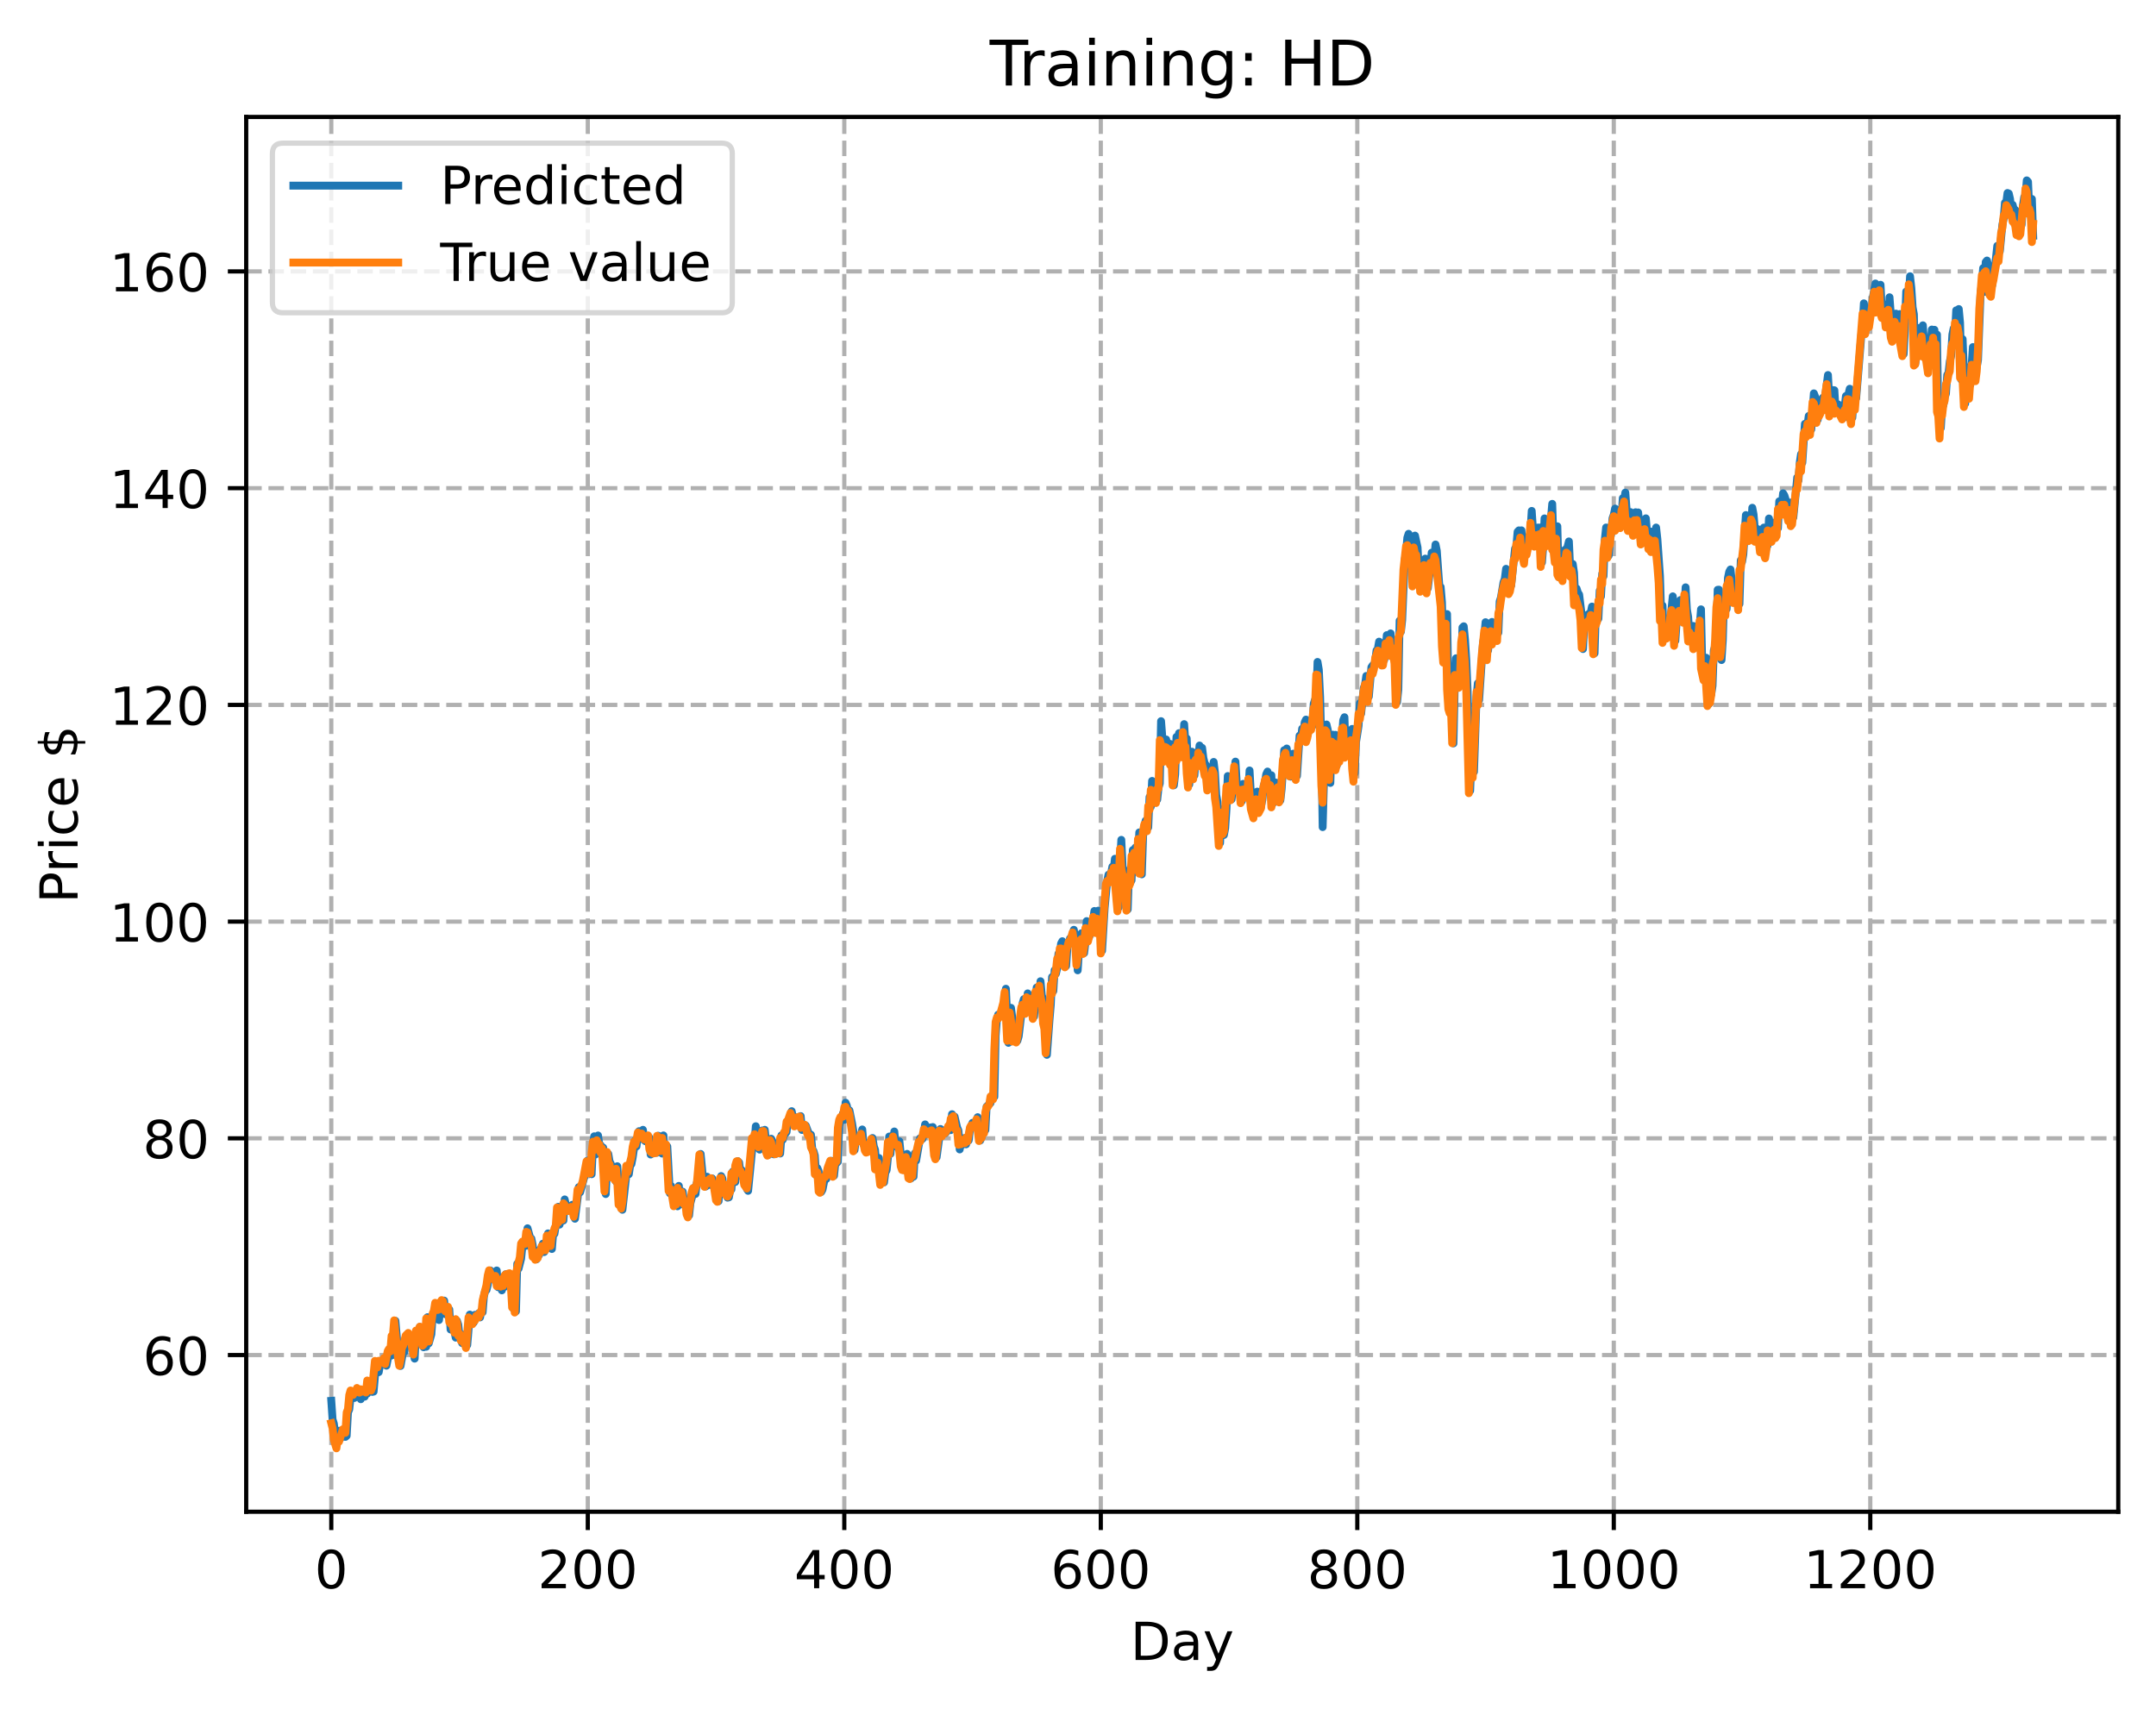 <?xml version="1.0" encoding="utf-8" standalone="no"?>
<!DOCTYPE svg PUBLIC "-//W3C//DTD SVG 1.1//EN"
  "http://www.w3.org/Graphics/SVG/1.1/DTD/svg11.dtd">
<!-- Created with matplotlib (https://matplotlib.org/) -->
<svg height="325.986pt" version="1.1" viewBox="0 0 411.286 325.986" width="411.286pt" xmlns="http://www.w3.org/2000/svg" xmlns:xlink="http://www.w3.org/1999/xlink">
 <defs>
  <style type="text/css">
*{stroke-linecap:butt;stroke-linejoin:round;}
  </style>
 </defs>
 <g id="figure_1">
  <g id="patch_1">
   <path d="M 0 325.986 
L 411.286 325.986 
L 411.286 0 
L 0 0 
z
" style="fill:#ffffff;"/>
  </g>
  <g id="axes_1">
   <g id="patch_2">
    <path d="M 46.966 288.43 
L 404.086 288.43 
L 404.086 22.318 
L 46.966 22.318 
z
" style="fill:#ffffff;"/>
   </g>
   <g id="matplotlib.axis_1">
    <g id="xtick_1">
     <g id="line2d_1">
      <path clip-path="url(#p32d6f45fb0)" d="M 63.198 288.43 
L 63.198 22.318 
" style="fill:none;stroke:#b0b0b0;stroke-dasharray:2.96,1.28;stroke-dashoffset:0;stroke-width:0.8;"/>
     </g>
     <g id="line2d_2">
      <defs>
       <path d="M 0 0 
L 0 3.5 
" id="m24bfb04379" style="stroke:#000000;stroke-width:0.8;"/>
      </defs>
      <g>
       <use style="stroke:#000000;stroke-width:0.8;" x="63.198" xlink:href="#m24bfb04379" y="288.43"/>
      </g>
     </g>
     <g id="text_1">
      <!-- 0 -->
      <defs>
       <path d="M 31.781 66.406 
Q 24.172 66.406 20.328 58.906 
Q 16.5 51.422 16.5 36.375 
Q 16.5 21.391 20.328 13.891 
Q 24.172 6.391 31.781 6.391 
Q 39.453 6.391 43.281 13.891 
Q 47.125 21.391 47.125 36.375 
Q 47.125 51.422 43.281 58.906 
Q 39.453 66.406 31.781 66.406 
z
M 31.781 74.219 
Q 44.047 74.219 50.516 64.516 
Q 56.984 54.828 56.984 36.375 
Q 56.984 17.969 50.516 8.266 
Q 44.047 -1.422 31.781 -1.422 
Q 19.531 -1.422 13.062 8.266 
Q 6.594 17.969 6.594 36.375 
Q 6.594 54.828 13.062 64.516 
Q 19.531 74.219 31.781 74.219 
z
" id="DejaVuSans-48"/>
      </defs>
      <g transform="translate(60.017 303.029)scale(0.1 -0.1)">
       <use xlink:href="#DejaVuSans-48"/>
      </g>
     </g>
    </g>
    <g id="xtick_2">
     <g id="line2d_3">
      <path clip-path="url(#p32d6f45fb0)" d="M 112.129 288.43 
L 112.129 22.318 
" style="fill:none;stroke:#b0b0b0;stroke-dasharray:2.96,1.28;stroke-dashoffset:0;stroke-width:0.8;"/>
     </g>
     <g id="line2d_4">
      <g>
       <use style="stroke:#000000;stroke-width:0.8;" x="112.129" xlink:href="#m24bfb04379" y="288.43"/>
      </g>
     </g>
     <g id="text_2">
      <!-- 200 -->
      <defs>
       <path d="M 19.188 8.297 
L 53.609 8.297 
L 53.609 0 
L 7.328 0 
L 7.328 8.297 
Q 12.938 14.109 22.625 23.891 
Q 32.328 33.688 34.812 36.531 
Q 39.547 41.844 41.422 45.531 
Q 43.312 49.219 43.312 52.781 
Q 43.312 58.594 39.234 62.25 
Q 35.156 65.922 28.609 65.922 
Q 23.969 65.922 18.812 64.312 
Q 13.672 62.703 7.812 59.422 
L 7.812 69.391 
Q 13.766 71.781 18.938 73 
Q 24.125 74.219 28.422 74.219 
Q 39.75 74.219 46.484 68.547 
Q 53.219 62.891 53.219 53.422 
Q 53.219 48.922 51.531 44.891 
Q 49.859 40.875 45.406 35.406 
Q 44.188 33.984 37.641 27.219 
Q 31.109 20.453 19.188 8.297 
z
" id="DejaVuSans-50"/>
      </defs>
      <g transform="translate(102.585 303.029)scale(0.1 -0.1)">
       <use xlink:href="#DejaVuSans-50"/>
       <use x="63.623" xlink:href="#DejaVuSans-48"/>
       <use x="127.246" xlink:href="#DejaVuSans-48"/>
      </g>
     </g>
    </g>
    <g id="xtick_3">
     <g id="line2d_5">
      <path clip-path="url(#p32d6f45fb0)" d="M 161.06 288.43 
L 161.06 22.318 
" style="fill:none;stroke:#b0b0b0;stroke-dasharray:2.96,1.28;stroke-dashoffset:0;stroke-width:0.8;"/>
     </g>
     <g id="line2d_6">
      <g>
       <use style="stroke:#000000;stroke-width:0.8;" x="161.06" xlink:href="#m24bfb04379" y="288.43"/>
      </g>
     </g>
     <g id="text_3">
      <!-- 400 -->
      <defs>
       <path d="M 37.797 64.312 
L 12.891 25.391 
L 37.797 25.391 
z
M 35.203 72.906 
L 47.609 72.906 
L 47.609 25.391 
L 58.016 25.391 
L 58.016 17.188 
L 47.609 17.188 
L 47.609 0 
L 37.797 0 
L 37.797 17.188 
L 4.891 17.188 
L 4.891 26.703 
z
" id="DejaVuSans-52"/>
      </defs>
      <g transform="translate(151.516 303.029)scale(0.1 -0.1)">
       <use xlink:href="#DejaVuSans-52"/>
       <use x="63.623" xlink:href="#DejaVuSans-48"/>
       <use x="127.246" xlink:href="#DejaVuSans-48"/>
      </g>
     </g>
    </g>
    <g id="xtick_4">
     <g id="line2d_7">
      <path clip-path="url(#p32d6f45fb0)" d="M 209.99 288.43 
L 209.99 22.318 
" style="fill:none;stroke:#b0b0b0;stroke-dasharray:2.96,1.28;stroke-dashoffset:0;stroke-width:0.8;"/>
     </g>
     <g id="line2d_8">
      <g>
       <use style="stroke:#000000;stroke-width:0.8;" x="209.99" xlink:href="#m24bfb04379" y="288.43"/>
      </g>
     </g>
     <g id="text_4">
      <!-- 600 -->
      <defs>
       <path d="M 33.016 40.375 
Q 26.375 40.375 22.484 35.828 
Q 18.609 31.297 18.609 23.391 
Q 18.609 15.531 22.484 10.953 
Q 26.375 6.391 33.016 6.391 
Q 39.656 6.391 43.531 10.953 
Q 47.406 15.531 47.406 23.391 
Q 47.406 31.297 43.531 35.828 
Q 39.656 40.375 33.016 40.375 
z
M 52.594 71.297 
L 52.594 62.312 
Q 48.875 64.062 45.094 64.984 
Q 41.312 65.922 37.594 65.922 
Q 27.828 65.922 22.672 59.328 
Q 17.531 52.734 16.797 39.406 
Q 19.672 43.656 24.016 45.922 
Q 28.375 48.188 33.594 48.188 
Q 44.578 48.188 50.953 41.516 
Q 57.328 34.859 57.328 23.391 
Q 57.328 12.156 50.688 5.359 
Q 44.047 -1.422 33.016 -1.422 
Q 20.359 -1.422 13.672 8.266 
Q 6.984 17.969 6.984 36.375 
Q 6.984 53.656 15.188 63.938 
Q 23.391 74.219 37.203 74.219 
Q 40.922 74.219 44.703 73.484 
Q 48.484 72.75 52.594 71.297 
z
" id="DejaVuSans-54"/>
      </defs>
      <g transform="translate(200.446 303.029)scale(0.1 -0.1)">
       <use xlink:href="#DejaVuSans-54"/>
       <use x="63.623" xlink:href="#DejaVuSans-48"/>
       <use x="127.246" xlink:href="#DejaVuSans-48"/>
      </g>
     </g>
    </g>
    <g id="xtick_5">
     <g id="line2d_9">
      <path clip-path="url(#p32d6f45fb0)" d="M 258.921 288.43 
L 258.921 22.318 
" style="fill:none;stroke:#b0b0b0;stroke-dasharray:2.96,1.28;stroke-dashoffset:0;stroke-width:0.8;"/>
     </g>
     <g id="line2d_10">
      <g>
       <use style="stroke:#000000;stroke-width:0.8;" x="258.921" xlink:href="#m24bfb04379" y="288.43"/>
      </g>
     </g>
     <g id="text_5">
      <!-- 800 -->
      <defs>
       <path d="M 31.781 34.625 
Q 24.75 34.625 20.719 30.859 
Q 16.703 27.094 16.703 20.516 
Q 16.703 13.922 20.719 10.156 
Q 24.75 6.391 31.781 6.391 
Q 38.812 6.391 42.859 10.172 
Q 46.922 13.969 46.922 20.516 
Q 46.922 27.094 42.891 30.859 
Q 38.875 34.625 31.781 34.625 
z
M 21.922 38.812 
Q 15.578 40.375 12.031 44.719 
Q 8.5 49.078 8.5 55.328 
Q 8.5 64.062 14.719 69.141 
Q 20.953 74.219 31.781 74.219 
Q 42.672 74.219 48.875 69.141 
Q 55.078 64.062 55.078 55.328 
Q 55.078 49.078 51.531 44.719 
Q 48 40.375 41.703 38.812 
Q 48.828 37.156 52.797 32.312 
Q 56.781 27.484 56.781 20.516 
Q 56.781 9.906 50.312 4.234 
Q 43.844 -1.422 31.781 -1.422 
Q 19.734 -1.422 13.25 4.234 
Q 6.781 9.906 6.781 20.516 
Q 6.781 27.484 10.781 32.312 
Q 14.797 37.156 21.922 38.812 
z
M 18.312 54.391 
Q 18.312 48.734 21.844 45.562 
Q 25.391 42.391 31.781 42.391 
Q 38.141 42.391 41.719 45.562 
Q 45.312 48.734 45.312 54.391 
Q 45.312 60.062 41.719 63.234 
Q 38.141 66.406 31.781 66.406 
Q 25.391 66.406 21.844 63.234 
Q 18.312 60.062 18.312 54.391 
z
" id="DejaVuSans-56"/>
      </defs>
      <g transform="translate(249.377 303.029)scale(0.1 -0.1)">
       <use xlink:href="#DejaVuSans-56"/>
       <use x="63.623" xlink:href="#DejaVuSans-48"/>
       <use x="127.246" xlink:href="#DejaVuSans-48"/>
      </g>
     </g>
    </g>
    <g id="xtick_6">
     <g id="line2d_11">
      <path clip-path="url(#p32d6f45fb0)" d="M 307.851 288.43 
L 307.851 22.318 
" style="fill:none;stroke:#b0b0b0;stroke-dasharray:2.96,1.28;stroke-dashoffset:0;stroke-width:0.8;"/>
     </g>
     <g id="line2d_12">
      <g>
       <use style="stroke:#000000;stroke-width:0.8;" x="307.851" xlink:href="#m24bfb04379" y="288.43"/>
      </g>
     </g>
     <g id="text_6">
      <!-- 1000 -->
      <defs>
       <path d="M 12.406 8.297 
L 28.516 8.297 
L 28.516 63.922 
L 10.984 60.406 
L 10.984 69.391 
L 28.422 72.906 
L 38.281 72.906 
L 38.281 8.297 
L 54.391 8.297 
L 54.391 0 
L 12.406 0 
z
" id="DejaVuSans-49"/>
      </defs>
      <g transform="translate(295.126 303.029)scale(0.1 -0.1)">
       <use xlink:href="#DejaVuSans-49"/>
       <use x="63.623" xlink:href="#DejaVuSans-48"/>
       <use x="127.246" xlink:href="#DejaVuSans-48"/>
       <use x="190.869" xlink:href="#DejaVuSans-48"/>
      </g>
     </g>
    </g>
    <g id="xtick_7">
     <g id="line2d_13">
      <path clip-path="url(#p32d6f45fb0)" d="M 356.782 288.43 
L 356.782 22.318 
" style="fill:none;stroke:#b0b0b0;stroke-dasharray:2.96,1.28;stroke-dashoffset:0;stroke-width:0.8;"/>
     </g>
     <g id="line2d_14">
      <g>
       <use style="stroke:#000000;stroke-width:0.8;" x="356.782" xlink:href="#m24bfb04379" y="288.43"/>
      </g>
     </g>
     <g id="text_7">
      <!-- 1200 -->
      <g transform="translate(344.057 303.029)scale(0.1 -0.1)">
       <use xlink:href="#DejaVuSans-49"/>
       <use x="63.623" xlink:href="#DejaVuSans-50"/>
       <use x="127.246" xlink:href="#DejaVuSans-48"/>
       <use x="190.869" xlink:href="#DejaVuSans-48"/>
      </g>
     </g>
    </g>
    <g id="text_8">
     <!-- Day -->
     <defs>
      <path d="M 19.672 64.797 
L 19.672 8.109 
L 31.594 8.109 
Q 46.688 8.109 53.688 14.938 
Q 60.688 21.781 60.688 36.531 
Q 60.688 51.172 53.688 57.984 
Q 46.688 64.797 31.594 64.797 
z
M 9.812 72.906 
L 30.078 72.906 
Q 51.266 72.906 61.172 64.094 
Q 71.094 55.281 71.094 36.531 
Q 71.094 17.672 61.125 8.828 
Q 51.172 0 30.078 0 
L 9.812 0 
z
" id="DejaVuSans-68"/>
      <path d="M 34.281 27.484 
Q 23.391 27.484 19.188 25 
Q 14.984 22.516 14.984 16.5 
Q 14.984 11.719 18.141 8.906 
Q 21.297 6.109 26.703 6.109 
Q 34.188 6.109 38.703 11.406 
Q 43.219 16.703 43.219 25.484 
L 43.219 27.484 
z
M 52.203 31.203 
L 52.203 0 
L 43.219 0 
L 43.219 8.297 
Q 40.141 3.328 35.547 0.953 
Q 30.953 -1.422 24.312 -1.422 
Q 15.922 -1.422 10.953 3.297 
Q 6 8.016 6 15.922 
Q 6 25.141 12.172 29.828 
Q 18.359 34.516 30.609 34.516 
L 43.219 34.516 
L 43.219 35.406 
Q 43.219 41.609 39.141 45 
Q 35.062 48.391 27.688 48.391 
Q 23 48.391 18.547 47.266 
Q 14.109 46.141 10.016 43.891 
L 10.016 52.203 
Q 14.938 54.109 19.578 55.047 
Q 24.219 56 28.609 56 
Q 40.484 56 46.344 49.844 
Q 52.203 43.703 52.203 31.203 
z
" id="DejaVuSans-97"/>
      <path d="M 32.172 -5.078 
Q 28.375 -14.844 24.75 -17.812 
Q 21.141 -20.797 15.094 -20.797 
L 7.906 -20.797 
L 7.906 -13.281 
L 13.188 -13.281 
Q 16.891 -13.281 18.938 -11.516 
Q 21 -9.766 23.484 -3.219 
L 25.094 0.875 
L 2.984 54.688 
L 12.5 54.688 
L 29.594 11.922 
L 46.688 54.688 
L 56.203 54.688 
z
" id="DejaVuSans-121"/>
     </defs>
     <g transform="translate(215.652 316.707)scale(0.1 -0.1)">
      <use xlink:href="#DejaVuSans-68"/>
      <use x="77.002" xlink:href="#DejaVuSans-97"/>
      <use x="138.281" xlink:href="#DejaVuSans-121"/>
     </g>
    </g>
   </g>
   <g id="matplotlib.axis_2">
    <g id="ytick_1">
     <g id="line2d_15">
      <path clip-path="url(#p32d6f45fb0)" d="M 46.966 258.533 
L 404.086 258.533 
" style="fill:none;stroke:#b0b0b0;stroke-dasharray:2.96,1.28;stroke-dashoffset:0;stroke-width:0.8;"/>
     </g>
     <g id="line2d_16">
      <defs>
       <path d="M 0 0 
L -3.5 0 
" id="m4d175feecf" style="stroke:#000000;stroke-width:0.8;"/>
      </defs>
      <g>
       <use style="stroke:#000000;stroke-width:0.8;" x="46.966" xlink:href="#m4d175feecf" y="258.533"/>
      </g>
     </g>
     <g id="text_9">
      <!-- 60 -->
      <g transform="translate(27.241 262.333)scale(0.1 -0.1)">
       <use xlink:href="#DejaVuSans-54"/>
       <use x="63.623" xlink:href="#DejaVuSans-48"/>
      </g>
     </g>
    </g>
    <g id="ytick_2">
     <g id="line2d_17">
      <path clip-path="url(#p32d6f45fb0)" d="M 46.966 217.184 
L 404.086 217.184 
" style="fill:none;stroke:#b0b0b0;stroke-dasharray:2.96,1.28;stroke-dashoffset:0;stroke-width:0.8;"/>
     </g>
     <g id="line2d_18">
      <g>
       <use style="stroke:#000000;stroke-width:0.8;" x="46.966" xlink:href="#m4d175feecf" y="217.184"/>
      </g>
     </g>
     <g id="text_10">
      <!-- 80 -->
      <g transform="translate(27.241 220.983)scale(0.1 -0.1)">
       <use xlink:href="#DejaVuSans-56"/>
       <use x="63.623" xlink:href="#DejaVuSans-48"/>
      </g>
     </g>
    </g>
    <g id="ytick_3">
     <g id="line2d_19">
      <path clip-path="url(#p32d6f45fb0)" d="M 46.966 175.835 
L 404.086 175.835 
" style="fill:none;stroke:#b0b0b0;stroke-dasharray:2.96,1.28;stroke-dashoffset:0;stroke-width:0.8;"/>
     </g>
     <g id="line2d_20">
      <g>
       <use style="stroke:#000000;stroke-width:0.8;" x="46.966" xlink:href="#m4d175feecf" y="175.835"/>
      </g>
     </g>
     <g id="text_11">
      <!-- 100 -->
      <g transform="translate(20.878 179.634)scale(0.1 -0.1)">
       <use xlink:href="#DejaVuSans-49"/>
       <use x="63.623" xlink:href="#DejaVuSans-48"/>
       <use x="127.246" xlink:href="#DejaVuSans-48"/>
      </g>
     </g>
    </g>
    <g id="ytick_4">
     <g id="line2d_21">
      <path clip-path="url(#p32d6f45fb0)" d="M 46.966 134.486 
L 404.086 134.486 
" style="fill:none;stroke:#b0b0b0;stroke-dasharray:2.96,1.28;stroke-dashoffset:0;stroke-width:0.8;"/>
     </g>
     <g id="line2d_22">
      <g>
       <use style="stroke:#000000;stroke-width:0.8;" x="46.966" xlink:href="#m4d175feecf" y="134.486"/>
      </g>
     </g>
     <g id="text_12">
      <!-- 120 -->
      <g transform="translate(20.878 138.285)scale(0.1 -0.1)">
       <use xlink:href="#DejaVuSans-49"/>
       <use x="63.623" xlink:href="#DejaVuSans-50"/>
       <use x="127.246" xlink:href="#DejaVuSans-48"/>
      </g>
     </g>
    </g>
    <g id="ytick_5">
     <g id="line2d_23">
      <path clip-path="url(#p32d6f45fb0)" d="M 46.966 93.137 
L 404.086 93.137 
" style="fill:none;stroke:#b0b0b0;stroke-dasharray:2.96,1.28;stroke-dashoffset:0;stroke-width:0.8;"/>
     </g>
     <g id="line2d_24">
      <g>
       <use style="stroke:#000000;stroke-width:0.8;" x="46.966" xlink:href="#m4d175feecf" y="93.137"/>
      </g>
     </g>
     <g id="text_13">
      <!-- 140 -->
      <g transform="translate(20.878 96.936)scale(0.1 -0.1)">
       <use xlink:href="#DejaVuSans-49"/>
       <use x="63.623" xlink:href="#DejaVuSans-52"/>
       <use x="127.246" xlink:href="#DejaVuSans-48"/>
      </g>
     </g>
    </g>
    <g id="ytick_6">
     <g id="line2d_25">
      <path clip-path="url(#p32d6f45fb0)" d="M 46.966 51.787 
L 404.086 51.787 
" style="fill:none;stroke:#b0b0b0;stroke-dasharray:2.96,1.28;stroke-dashoffset:0;stroke-width:0.8;"/>
     </g>
     <g id="line2d_26">
      <g>
       <use style="stroke:#000000;stroke-width:0.8;" x="46.966" xlink:href="#m4d175feecf" y="51.787"/>
      </g>
     </g>
     <g id="text_14">
      <!-- 160 -->
      <g transform="translate(20.878 55.587)scale(0.1 -0.1)">
       <use xlink:href="#DejaVuSans-49"/>
       <use x="63.623" xlink:href="#DejaVuSans-54"/>
       <use x="127.246" xlink:href="#DejaVuSans-48"/>
      </g>
     </g>
    </g>
    <g id="text_15">
     <!-- Price $ -->
     <defs>
      <path d="M 19.672 64.797 
L 19.672 37.406 
L 32.078 37.406 
Q 38.969 37.406 42.719 40.969 
Q 46.484 44.531 46.484 51.125 
Q 46.484 57.672 42.719 61.234 
Q 38.969 64.797 32.078 64.797 
z
M 9.812 72.906 
L 32.078 72.906 
Q 44.344 72.906 50.609 67.359 
Q 56.891 61.812 56.891 51.125 
Q 56.891 40.328 50.609 34.812 
Q 44.344 29.297 32.078 29.297 
L 19.672 29.297 
L 19.672 0 
L 9.812 0 
z
" id="DejaVuSans-80"/>
      <path d="M 41.109 46.297 
Q 39.594 47.172 37.812 47.578 
Q 36.031 48 33.891 48 
Q 26.266 48 22.188 43.047 
Q 18.109 38.094 18.109 28.812 
L 18.109 0 
L 9.078 0 
L 9.078 54.688 
L 18.109 54.688 
L 18.109 46.188 
Q 20.953 51.172 25.484 53.578 
Q 30.031 56 36.531 56 
Q 37.453 56 38.578 55.875 
Q 39.703 55.766 41.062 55.516 
z
" id="DejaVuSans-114"/>
      <path d="M 9.422 54.688 
L 18.406 54.688 
L 18.406 0 
L 9.422 0 
z
M 9.422 75.984 
L 18.406 75.984 
L 18.406 64.594 
L 9.422 64.594 
z
" id="DejaVuSans-105"/>
      <path d="M 48.781 52.594 
L 48.781 44.188 
Q 44.969 46.297 41.141 47.344 
Q 37.312 48.391 33.406 48.391 
Q 24.656 48.391 19.812 42.844 
Q 14.984 37.312 14.984 27.297 
Q 14.984 17.281 19.812 11.734 
Q 24.656 6.203 33.406 6.203 
Q 37.312 6.203 41.141 7.25 
Q 44.969 8.297 48.781 10.406 
L 48.781 2.094 
Q 45.016 0.344 40.984 -0.531 
Q 36.969 -1.422 32.422 -1.422 
Q 20.062 -1.422 12.781 6.344 
Q 5.516 14.109 5.516 27.297 
Q 5.516 40.672 12.859 48.328 
Q 20.219 56 33.016 56 
Q 37.156 56 41.109 55.141 
Q 45.062 54.297 48.781 52.594 
z
" id="DejaVuSans-99"/>
      <path d="M 56.203 29.594 
L 56.203 25.203 
L 14.891 25.203 
Q 15.484 15.922 20.484 11.062 
Q 25.484 6.203 34.422 6.203 
Q 39.594 6.203 44.453 7.469 
Q 49.312 8.734 54.109 11.281 
L 54.109 2.781 
Q 49.266 0.734 44.188 -0.344 
Q 39.109 -1.422 33.891 -1.422 
Q 20.797 -1.422 13.156 6.188 
Q 5.516 13.812 5.516 26.812 
Q 5.516 40.234 12.766 48.109 
Q 20.016 56 32.328 56 
Q 43.359 56 49.781 48.891 
Q 56.203 41.797 56.203 29.594 
z
M 47.219 32.234 
Q 47.125 39.594 43.094 43.984 
Q 39.062 48.391 32.422 48.391 
Q 24.906 48.391 20.391 44.141 
Q 15.875 39.891 15.188 32.172 
z
" id="DejaVuSans-101"/>
      <path id="DejaVuSans-32"/>
      <path d="M 33.797 -14.703 
L 28.906 -14.703 
L 28.859 0 
Q 23.734 0.094 18.609 1.188 
Q 13.484 2.297 8.297 4.5 
L 8.297 13.281 
Q 13.281 10.156 18.375 8.562 
Q 23.484 6.984 28.906 6.938 
L 28.906 29.203 
Q 18.109 30.953 13.203 35.156 
Q 8.297 39.359 8.297 46.688 
Q 8.297 54.641 13.625 59.219 
Q 18.953 63.812 28.906 64.5 
L 28.906 75.984 
L 33.797 75.984 
L 33.797 64.656 
Q 38.328 64.453 42.578 63.688 
Q 46.828 62.938 50.875 61.625 
L 50.875 53.078 
Q 46.828 55.125 42.547 56.25 
Q 38.281 57.375 33.797 57.562 
L 33.797 36.719 
Q 44.875 35.016 50.094 30.609 
Q 55.328 26.219 55.328 18.609 
Q 55.328 10.359 49.781 5.594 
Q 44.234 0.828 33.797 0.094 
z
M 28.906 37.594 
L 28.906 57.625 
Q 23.25 56.984 20.266 54.391 
Q 17.281 51.812 17.281 47.516 
Q 17.281 43.312 20.031 40.969 
Q 22.797 38.625 28.906 37.594 
z
M 33.797 28.219 
L 33.797 7.078 
Q 39.984 7.906 43.141 10.594 
Q 46.297 13.281 46.297 17.672 
Q 46.297 21.969 43.281 24.5 
Q 40.281 27.047 33.797 28.219 
z
" id="DejaVuSans-36"/>
     </defs>
     <g transform="translate(14.798 172.342)rotate(-90)scale(0.1 -0.1)">
      <use xlink:href="#DejaVuSans-80"/>
      <use x="58.553" xlink:href="#DejaVuSans-114"/>
      <use x="99.666" xlink:href="#DejaVuSans-105"/>
      <use x="127.449" xlink:href="#DejaVuSans-99"/>
      <use x="182.43" xlink:href="#DejaVuSans-101"/>
      <use x="243.953" xlink:href="#DejaVuSans-32"/>
      <use x="275.74" xlink:href="#DejaVuSans-36"/>
     </g>
    </g>
   </g>
   <g id="line2d_27">
    <path clip-path="url(#p32d6f45fb0)" d="M 63.198 267.267 
L 63.443 270.852 
L 63.688 271.626 
L 63.932 273.62 
L 64.177 274.217 
L 64.422 274.382 
L 64.666 272.979 
L 64.911 274.502 
L 65.4 273.273 
L 65.89 274.152 
L 66.134 273.939 
L 66.379 269.484 
L 66.623 268.903 
L 66.868 266.648 
L 67.113 265.73 
L 67.357 266.756 
L 67.602 266.726 
L 67.847 265.329 
L 68.336 265.7 
L 68.825 266.963 
L 69.07 265.984 
L 69.559 266.481 
L 69.804 265.747 
L 70.049 265.893 
L 70.293 263.702 
L 70.538 264.345 
L 70.783 264.402 
L 71.027 265.565 
L 71.272 265.514 
L 71.761 259.807 
L 72.006 261.894 
L 72.251 261.798 
L 72.495 260.376 
L 72.984 259.498 
L 73.229 260.034 
L 73.474 259.486 
L 73.718 260.563 
L 74.208 258.155 
L 74.452 257.592 
L 74.697 258.624 
L 74.942 254.951 
L 75.186 255.164 
L 75.431 252.006 
L 75.92 257.608 
L 76.165 259.884 
L 76.41 260.616 
L 76.899 257.899 
L 77.144 257.93 
L 77.388 256.107 
L 77.633 255.793 
L 78.122 255.653 
L 78.367 256.478 
L 78.611 256.533 
L 79.101 259.221 
L 79.345 254.429 
L 79.59 253.969 
L 79.835 254.793 
L 80.079 253.185 
L 80.324 253.677 
L 80.569 255.938 
L 80.813 257.051 
L 81.058 256.246 
L 81.303 256.956 
L 81.547 251.311 
L 81.792 256.305 
L 82.281 254.575 
L 82.526 251.248 
L 82.771 251.573 
L 83.26 249.625 
L 83.505 250.491 
L 83.749 251.853 
L 83.994 249.649 
L 84.239 250.668 
L 84.483 248.312 
L 84.728 248.147 
L 84.972 250.744 
L 85.217 250.817 
L 85.462 249.922 
L 85.706 249.837 
L 85.951 253.661 
L 86.196 253.46 
L 86.44 252.735 
L 86.93 255.211 
L 87.174 252.011 
L 87.419 252.737 
L 87.664 255.01 
L 87.908 254.877 
L 88.153 256.249 
L 88.398 254.649 
L 88.887 256.543 
L 89.132 256.627 
L 89.621 250.813 
L 90.11 251.622 
L 90.355 252.344 
L 90.599 250.858 
L 90.844 251.202 
L 91.333 250.562 
L 91.578 251.356 
L 91.823 250.091 
L 92.067 250.371 
L 92.312 247.345 
L 92.557 246.293 
L 92.801 246.129 
L 93.046 245.144 
L 93.291 242.916 
L 93.535 242.391 
L 93.78 243.401 
L 94.025 243.617 
L 94.269 243.149 
L 94.514 243.755 
L 94.759 242.399 
L 95.003 245.581 
L 95.248 245.419 
L 95.493 244.877 
L 95.737 246.191 
L 95.982 243.638 
L 96.227 245.544 
L 96.471 243.12 
L 96.716 243.127 
L 96.96 243.823 
L 97.205 243.303 
L 97.45 243.557 
L 97.694 245.664 
L 97.939 249.687 
L 98.184 246.275 
L 98.428 250.197 
L 98.673 241.121 
L 98.918 242.055 
L 99.407 240.147 
L 99.652 237.756 
L 99.896 237.149 
L 100.141 237.072 
L 100.386 237.691 
L 100.63 234.347 
L 101.12 236.136 
L 101.364 236.31 
L 101.609 237.516 
L 101.854 239.833 
L 102.098 238.829 
L 102.343 240.281 
L 102.587 239.518 
L 102.832 239.452 
L 103.077 238.314 
L 103.321 238.337 
L 103.566 237.287 
L 103.811 238.881 
L 104.055 238.198 
L 104.3 238.226 
L 104.545 235.325 
L 104.789 237.387 
L 105.034 236.279 
L 105.279 238.301 
L 105.523 235.29 
L 105.768 235.404 
L 106.013 233.843 
L 106.257 233.384 
L 106.502 230.248 
L 106.747 233.652 
L 107.236 232.06 
L 107.481 232.866 
L 107.725 228.84 
L 107.97 229.986 
L 108.215 230.241 
L 108.459 231.01 
L 108.704 230.488 
L 108.948 230.599 
L 109.193 229.865 
L 109.682 232.529 
L 110.172 228.694 
L 110.416 226.496 
L 110.661 227.486 
L 111.64 223.939 
L 112.129 221.377 
L 112.374 223.754 
L 112.618 223.186 
L 112.863 224.032 
L 113.108 218.451 
L 113.352 216.798 
L 113.597 220.277 
L 113.842 219 
L 114.086 216.646 
L 114.331 218.435 
L 114.575 218.487 
L 114.82 219.534 
L 115.065 218.962 
L 115.309 224.941 
L 115.554 227.814 
L 115.799 222.758 
L 116.043 220.173 
L 116.288 221.63 
L 116.533 222.062 
L 116.777 224.118 
L 117.022 223.869 
L 117.511 225.436 
L 117.756 222.512 
L 118.245 229.954 
L 118.49 229.5 
L 118.735 230.818 
L 119.469 224.248 
L 119.713 222.624 
L 119.958 224.032 
L 120.203 222.399 
L 120.447 222.103 
L 120.692 220.841 
L 121.181 217.571 
L 121.426 218.733 
L 121.67 216.638 
L 121.915 215.817 
L 122.16 216.27 
L 122.404 216.408 
L 122.649 215.562 
L 122.894 217.555 
L 123.138 217.746 
L 123.383 217.453 
L 123.628 216.844 
L 123.872 217.058 
L 124.117 220.277 
L 124.362 219.912 
L 124.606 219.756 
L 124.851 219.982 
L 125.096 218.35 
L 125.34 219.926 
L 125.585 216.691 
L 125.83 218.547 
L 126.074 217.067 
L 126.319 220.093 
L 126.563 216.635 
L 126.808 219.889 
L 127.053 218.656 
L 127.297 218.735 
L 127.787 227.666 
L 128.031 226.281 
L 128.521 227.405 
L 128.765 229.164 
L 129.01 229.274 
L 129.255 230.15 
L 129.499 226.261 
L 129.744 229.824 
L 129.989 227.273 
L 130.233 227.365 
L 130.478 229.221 
L 130.723 229.495 
L 130.967 228.875 
L 131.212 231.955 
L 131.457 231.883 
L 131.701 229.558 
L 132.191 227.716 
L 132.435 226.569 
L 132.68 227.8 
L 132.924 225.679 
L 133.169 225.785 
L 133.658 220.17 
L 134.148 225.326 
L 134.637 226.376 
L 134.882 224.511 
L 135.371 226.077 
L 135.616 225.09 
L 135.86 224.83 
L 136.105 225.888 
L 136.35 225.744 
L 136.839 228.996 
L 137.084 229.178 
L 137.328 225.682 
L 137.573 224.39 
L 137.818 224.873 
L 138.062 227.477 
L 138.307 227.634 
L 138.551 226.353 
L 138.796 228.511 
L 139.041 228.45 
L 139.285 227.098 
L 139.53 226.935 
L 139.775 223.551 
L 140.019 225.356 
L 140.264 225.52 
L 140.509 222.053 
L 140.753 221.552 
L 140.998 221.796 
L 141.243 223.814 
L 141.487 223.245 
L 141.732 224.65 
L 141.977 224.447 
L 142.466 226.825 
L 142.711 227.206 
L 143.689 217.249 
L 143.934 218.278 
L 144.178 214.877 
L 144.423 217.323 
L 144.668 217.382 
L 144.912 219.339 
L 145.402 215.685 
L 145.646 215.888 
L 145.891 215.562 
L 146.38 220.274 
L 146.625 220.339 
L 146.87 219.436 
L 147.114 217.265 
L 147.359 217.721 
L 147.604 220.239 
L 147.848 218.819 
L 148.093 220.127 
L 148.338 218.959 
L 148.582 218.353 
L 148.827 220.088 
L 149.072 216.621 
L 149.316 217.467 
L 149.561 216.608 
L 150.05 215.983 
L 150.295 213.826 
L 150.539 213.765 
L 150.784 213.269 
L 151.029 212.005 
L 151.273 213.301 
L 151.518 213.055 
L 151.763 214.421 
L 152.007 213.582 
L 152.252 213.155 
L 152.497 214.822 
L 152.741 212.947 
L 152.986 215.595 
L 153.231 214.517 
L 153.72 214.759 
L 154.454 216.716 
L 154.699 216.498 
L 154.943 219.211 
L 155.188 219.617 
L 155.433 220.45 
L 155.677 224.196 
L 155.922 222.863 
L 156.166 223.476 
L 156.411 227.413 
L 156.656 227.424 
L 156.9 226.985 
L 157.39 224.578 
L 157.634 224.939 
L 158.124 222.642 
L 158.368 222.37 
L 158.613 221.481 
L 159.102 224.327 
L 159.347 221.955 
L 159.592 221.918 
L 159.836 221.65 
L 160.081 214.894 
L 160.326 213.456 
L 160.57 213.481 
L 160.815 212.412 
L 161.06 213.651 
L 161.304 210.388 
L 161.549 210.959 
L 161.794 212.478 
L 162.038 211.844 
L 162.527 214.264 
L 162.772 215.712 
L 163.017 219.42 
L 163.261 217.497 
L 163.506 217.434 
L 163.751 217.171 
L 163.995 217.713 
L 164.485 215.494 
L 164.729 218.369 
L 164.974 217.942 
L 165.463 219.557 
L 166.197 217.932 
L 166.442 217.121 
L 166.687 218.698 
L 166.931 219.397 
L 167.176 222.758 
L 167.421 222.959 
L 167.665 220.931 
L 168.154 225.636 
L 168.399 224.548 
L 168.644 225.593 
L 168.888 223.725 
L 169.133 223.288 
L 169.378 220.869 
L 169.622 216.844 
L 169.867 220.147 
L 170.112 216.728 
L 170.356 218.81 
L 170.601 215.877 
L 170.846 218.378 
L 171.09 218.001 
L 171.335 218.351 
L 171.58 217.759 
L 172.069 222.69 
L 172.314 223.192 
L 172.558 222.996 
L 173.048 220.153 
L 173.537 224.669 
L 173.782 224.838 
L 174.026 221.692 
L 174.271 224.5 
L 174.515 220.054 
L 174.76 221.451 
L 175.494 217.187 
L 175.739 217.466 
L 175.983 217.282 
L 176.228 216.426 
L 176.473 214.526 
L 176.717 215.592 
L 177.207 215.94 
L 177.451 215.112 
L 177.696 215.173 
L 177.941 215.029 
L 178.43 220.209 
L 178.675 220.792 
L 179.409 215.4 
L 179.653 216.278 
L 179.898 216.349 
L 180.142 215.673 
L 180.387 216.186 
L 180.876 215.534 
L 181.121 214.607 
L 181.366 215.619 
L 181.61 212.581 
L 181.855 213.162 
L 182.1 213.039 
L 182.589 215.131 
L 182.834 215.695 
L 183.078 219.304 
L 183.323 217.837 
L 183.568 218.432 
L 183.812 217.17 
L 184.057 217.96 
L 184.302 218.327 
L 184.546 217.142 
L 184.791 217.593 
L 185.036 215.365 
L 185.525 214.227 
L 185.77 214.906 
L 186.014 214.552 
L 186.259 214.633 
L 186.503 213.15 
L 186.993 217.601 
L 187.482 216.257 
L 187.727 215.513 
L 187.971 215.613 
L 188.216 211.127 
L 188.95 210.452 
L 189.195 209.054 
L 189.439 209.31 
L 189.684 209.261 
L 189.929 197.613 
L 190.173 194.454 
L 190.418 193.586 
L 190.663 194.022 
L 190.907 193.641 
L 191.641 190.798 
L 191.886 188.646 
L 192.375 198.969 
L 192.864 192.288 
L 193.109 194.27 
L 193.354 198.516 
L 193.843 197.749 
L 194.088 198.561 
L 194.332 197.71 
L 195.066 191.465 
L 195.311 190.637 
L 195.556 192.644 
L 195.8 192.37 
L 196.045 189.531 
L 196.29 192.519 
L 196.534 189.98 
L 196.779 190.274 
L 197.024 194.125 
L 197.268 193.929 
L 197.758 188.415 
L 198.002 189.199 
L 198.247 190.932 
L 198.491 187.212 
L 198.736 189.891 
L 198.981 190.627 
L 199.225 195.015 
L 199.47 196.07 
L 199.715 201.255 
L 200.204 194.596 
L 200.449 191.748 
L 200.693 186.415 
L 200.938 189.075 
L 201.183 185.116 
L 201.427 185.783 
L 201.672 184.746 
L 201.917 181.953 
L 202.161 182.684 
L 202.406 180.037 
L 202.651 179.578 
L 202.895 183.833 
L 203.385 184.297 
L 203.629 180.654 
L 203.874 180.133 
L 204.118 179.054 
L 204.363 179.246 
L 204.852 177.398 
L 205.097 179.344 
L 205.342 179.461 
L 205.586 185.131 
L 205.831 181.325 
L 206.076 180.075 
L 206.32 178.056 
L 206.565 178.46 
L 206.81 181.843 
L 207.054 179.896 
L 207.299 175.741 
L 207.788 178.743 
L 208.278 177.337 
L 208.767 173.805 
L 209.012 176.734 
L 209.256 177.062 
L 209.501 173.749 
L 209.746 175.409 
L 209.99 174.231 
L 210.235 181.399 
L 210.724 173.259 
L 211.213 168.054 
L 211.458 166.887 
L 211.703 167.261 
L 211.947 166.711 
L 212.192 165.365 
L 212.437 166.076 
L 212.681 163.848 
L 213.171 173.008 
L 213.415 173.125 
L 213.66 164.718 
L 213.905 160.239 
L 214.149 165.38 
L 214.394 166.001 
L 214.639 167.457 
L 215.128 173.516 
L 215.373 166.166 
L 215.617 168.372 
L 215.862 167.954 
L 216.106 162.179 
L 216.351 163.863 
L 216.596 161.718 
L 216.84 165.101 
L 217.085 164.585 
L 217.33 158.82 
L 217.574 166.603 
L 217.819 166.817 
L 218.064 159.467 
L 218.308 157.566 
L 218.553 156.582 
L 218.798 156.5 
L 219.042 157.866 
L 219.287 152.077 
L 219.532 153.928 
L 219.776 148.995 
L 220.021 150.55 
L 220.266 150.459 
L 220.51 150.903 
L 220.755 152.569 
L 221 150.313 
L 221.244 149.479 
L 221.489 137.593 
L 221.978 143.9 
L 222.223 144.816 
L 222.467 141.091 
L 222.712 142.439 
L 222.957 145.085 
L 223.201 141.919 
L 223.446 145.296 
L 223.691 143.694 
L 223.935 149.83 
L 224.18 147.714 
L 224.425 140.594 
L 224.669 144.442 
L 224.914 139.879 
L 225.159 143.294 
L 225.403 142.351 
L 225.648 143.342 
L 225.893 138.158 
L 226.137 141.937 
L 226.382 140.892 
L 226.627 146.711 
L 226.871 149.662 
L 227.361 143.417 
L 227.85 147.937 
L 228.094 144.5 
L 228.339 143.557 
L 228.584 144.697 
L 228.828 142.241 
L 229.073 144.253 
L 229.318 142.679 
L 229.562 144.647 
L 229.807 145.628 
L 230.052 145.978 
L 230.296 146.634 
L 230.541 149.669 
L 230.786 147.051 
L 231.03 147.425 
L 231.275 148.609 
L 231.52 145.372 
L 231.764 147.374 
L 232.009 151.628 
L 232.254 152.997 
L 232.743 160.83 
L 232.988 154.424 
L 233.232 154.581 
L 233.477 159.313 
L 233.722 158.002 
L 233.966 154.344 
L 234.211 148.063 
L 234.455 151.318 
L 234.7 149.595 
L 234.945 152.514 
L 235.679 145.308 
L 235.923 149.379 
L 236.168 150.548 
L 236.413 150.338 
L 236.657 149.91 
L 236.902 152.851 
L 237.147 149.558 
L 237.391 149.695 
L 237.636 151.212 
L 237.881 150.319 
L 238.125 151.148 
L 238.37 147.003 
L 238.615 151.503 
L 238.859 153.498 
L 239.349 155.263 
L 239.593 151.766 
L 239.838 151.031 
L 240.327 154.439 
L 240.572 153.732 
L 240.816 152.562 
L 241.061 149.934 
L 241.306 149.213 
L 241.55 147.724 
L 241.795 147.209 
L 242.04 148.611 
L 242.284 148.594 
L 242.529 147.906 
L 242.774 153.35 
L 243.263 149.281 
L 243.508 151.055 
L 243.752 151.713 
L 243.997 149.341 
L 244.242 152.709 
L 244.486 150.575 
L 244.976 143.13 
L 245.22 143.146 
L 245.465 142.809 
L 245.709 144.969 
L 245.954 145.012 
L 246.199 148.179 
L 246.688 143.793 
L 246.933 144.615 
L 247.422 148.039 
L 247.911 140.347 
L 248.156 141.274 
L 248.401 139.036 
L 248.645 140.059 
L 248.89 137.797 
L 249.135 137.297 
L 249.379 140.406 
L 249.624 139.61 
L 249.869 137.827 
L 250.113 138.035 
L 250.358 138.53 
L 250.603 134.299 
L 250.847 133.535 
L 251.092 134.047 
L 251.337 126.293 
L 251.581 127.772 
L 251.826 132.954 
L 252.07 142.203 
L 252.315 157.81 
L 252.804 140.407 
L 253.049 138.226 
L 253.294 139.267 
L 253.538 141.515 
L 253.783 149.377 
L 254.028 140.221 
L 254.272 140.177 
L 254.517 146.213 
L 254.762 140.202 
L 255.006 146.095 
L 255.251 144.193 
L 255.496 143.189 
L 255.74 144.409 
L 256.23 137.428 
L 256.474 136.841 
L 256.719 144.091 
L 256.964 140.662 
L 257.208 142.592 
L 257.453 140.706 
L 257.697 141.456 
L 257.942 139.068 
L 258.187 145.664 
L 258.431 147.524 
L 258.676 141.624 
L 259.165 138.483 
L 259.41 134.168 
L 259.655 136.165 
L 260.144 131.27 
L 260.389 130.697 
L 260.633 128.966 
L 260.878 129.743 
L 261.123 132.911 
L 261.612 127.302 
L 261.857 126.951 
L 262.101 127.012 
L 262.346 126.063 
L 262.591 124.098 
L 262.835 123.835 
L 263.08 122.417 
L 263.569 125.484 
L 263.814 125.978 
L 264.058 125.902 
L 264.303 124.318 
L 264.548 121.178 
L 264.792 122.162 
L 265.282 120.846 
L 265.526 124.074 
L 265.771 122.103 
L 266.016 123.294 
L 266.26 125.907 
L 266.505 133.987 
L 266.75 131.607 
L 266.994 118.424 
L 267.239 120.532 
L 267.484 118.321 
L 267.973 106.837 
L 268.218 105.511 
L 268.462 102.602 
L 268.707 101.846 
L 268.952 104.273 
L 269.196 102.842 
L 269.441 104.311 
L 269.685 110.976 
L 269.93 102.189 
L 270.419 104.456 
L 270.664 109.17 
L 270.909 107.317 
L 271.153 111.517 
L 271.398 108.201 
L 271.643 108.893 
L 271.887 106.579 
L 272.377 112.228 
L 272.866 108.038 
L 273.111 105.442 
L 273.6 106.674 
L 273.845 103.886 
L 274.089 105.088 
L 274.579 111.911 
L 274.823 111.994 
L 275.068 114.866 
L 275.313 123.582 
L 275.557 125.69 
L 276.046 117.16 
L 276.291 131.008 
L 276.78 135.805 
L 277.025 133.069 
L 277.27 141.836 
L 277.514 130.384 
L 277.759 125.594 
L 278.004 128.957 
L 278.248 128.755 
L 278.493 129.195 
L 278.738 128.347 
L 278.982 119.731 
L 279.227 119.492 
L 279.472 122.053 
L 279.716 126.005 
L 279.961 131.767 
L 280.45 150.87 
L 280.695 144.788 
L 280.94 143.844 
L 281.184 147.244 
L 281.673 132.901 
L 281.918 130.364 
L 282.163 133.572 
L 282.897 122.717 
L 283.141 121.416 
L 283.386 118.712 
L 283.631 119.826 
L 283.875 124.089 
L 284.12 121.058 
L 284.365 121.522 
L 284.609 118.664 
L 284.854 121.383 
L 285.343 118.808 
L 285.588 120.398 
L 285.833 120.72 
L 286.077 114.771 
L 286.322 114.02 
L 286.811 111.107 
L 287.056 110.458 
L 287.301 108.528 
L 287.545 110.607 
L 287.79 110.812 
L 288.034 111.764 
L 288.279 111.695 
L 289.013 104.682 
L 289.258 104.369 
L 289.502 101.46 
L 289.747 101.193 
L 289.992 101.754 
L 290.236 101.185 
L 290.481 104.264 
L 290.97 105.099 
L 291.215 102.536 
L 291.46 104.007 
L 291.704 103.187 
L 291.949 101.637 
L 292.194 97.477 
L 292.438 101.082 
L 292.928 102.593 
L 293.172 100.789 
L 293.417 100.647 
L 293.661 101.634 
L 293.906 100.631 
L 294.151 107.316 
L 294.395 104.128 
L 294.64 98.908 
L 294.885 103.05 
L 295.129 102.052 
L 295.374 102.355 
L 295.863 98.944 
L 296.108 96.134 
L 296.353 103.7 
L 296.842 105.661 
L 297.087 100.413 
L 297.331 109.656 
L 297.576 110.204 
L 297.821 109.78 
L 298.065 108.282 
L 298.31 109.747 
L 298.555 104.882 
L 298.799 105.253 
L 299.289 103.3 
L 299.533 108.576 
L 299.778 109.656 
L 300.022 107.596 
L 300.267 109.251 
L 300.512 114.757 
L 300.756 112.284 
L 301.001 113.064 
L 301.246 113.443 
L 301.735 117.422 
L 301.98 123.832 
L 302.224 118.714 
L 302.469 117.798 
L 302.714 118.077 
L 302.958 117.215 
L 303.448 116.9 
L 303.692 115.729 
L 304.182 124.64 
L 304.426 116.589 
L 304.916 118.046 
L 305.16 112.699 
L 305.405 113.804 
L 305.649 109.453 
L 305.894 109.926 
L 306.139 102.959 
L 306.383 100.645 
L 306.628 102.282 
L 306.873 106.02 
L 307.117 102.976 
L 307.362 101.839 
L 307.607 98.88 
L 307.851 98.216 
L 308.096 97.033 
L 308.341 100.499 
L 308.585 99.137 
L 308.83 98.408 
L 309.075 99.261 
L 309.319 99.235 
L 309.564 95.049 
L 309.809 95.582 
L 310.053 93.983 
L 310.298 97.272 
L 310.787 100.3 
L 311.032 97.7 
L 311.277 99.611 
L 311.521 99.773 
L 311.766 101.023 
L 312.01 97.729 
L 312.255 98.873 
L 312.5 97.771 
L 312.744 100.253 
L 312.989 101.098 
L 313.234 103.633 
L 313.478 101.82 
L 313.723 101.318 
L 313.968 98.894 
L 314.212 101.772 
L 314.457 101.833 
L 314.702 102.664 
L 314.946 101.427 
L 315.191 104.029 
L 315.436 103.96 
L 315.68 103.261 
L 315.925 100.652 
L 316.17 102.872 
L 316.659 109.885 
L 316.904 117.854 
L 317.148 115.534 
L 317.393 121.731 
L 317.882 118.194 
L 318.127 120.809 
L 318.371 119.329 
L 318.616 118.611 
L 319.105 113.778 
L 319.35 116.274 
L 319.595 122.249 
L 320.084 115.068 
L 320.329 115.131 
L 320.573 114.478 
L 320.818 114.743 
L 321.307 117.562 
L 321.552 112.057 
L 321.797 116.3 
L 322.041 117.704 
L 322.286 121.781 
L 322.531 119.399 
L 322.775 120.179 
L 323.02 119.425 
L 323.265 123.088 
L 323.509 120.888 
L 323.754 121.198 
L 323.998 119.981 
L 324.243 119.385 
L 324.488 116.257 
L 324.732 127.175 
L 324.977 128.035 
L 325.222 128.411 
L 325.466 125.488 
L 325.711 128.948 
L 325.956 134.358 
L 326.2 132.015 
L 326.445 132.466 
L 326.69 130.841 
L 326.934 124.097 
L 327.179 123.316 
L 327.424 121.803 
L 327.668 112.529 
L 327.913 112.509 
L 328.158 117.336 
L 328.402 125.936 
L 328.647 122.133 
L 328.892 113.737 
L 329.136 115.814 
L 329.381 116.185 
L 329.625 110.283 
L 329.87 109.086 
L 330.115 108.65 
L 330.604 113.024 
L 330.849 113.589 
L 331.093 113.63 
L 331.338 112.023 
L 331.583 112.156 
L 331.827 115.23 
L 332.072 106.908 
L 332.317 107.194 
L 332.561 105.781 
L 333.051 98.268 
L 333.295 98.968 
L 333.54 100.102 
L 333.785 102.091 
L 334.029 101.134 
L 334.274 96.879 
L 334.519 98.173 
L 334.763 101.023 
L 335.008 101.552 
L 335.252 100.93 
L 335.497 101.864 
L 335.742 101.07 
L 335.986 103.803 
L 336.476 100.656 
L 336.72 104.042 
L 336.965 104.576 
L 337.21 104.02 
L 337.454 98.924 
L 337.699 100.318 
L 337.944 102.85 
L 338.433 99.789 
L 338.678 99.642 
L 339.167 100.776 
L 339.412 95.646 
L 339.656 95.627 
L 339.901 96.502 
L 340.146 94.114 
L 340.39 94.524 
L 341.124 96.803 
L 341.369 98.393 
L 341.613 95.88 
L 341.858 98.89 
L 342.103 98.718 
L 342.592 93.772 
L 342.837 91.116 
L 343.081 91.661 
L 343.326 88.265 
L 343.571 86.648 
L 343.815 88.274 
L 344.305 80.869 
L 344.549 81.26 
L 344.794 81.201 
L 345.039 79.36 
L 345.528 81.928 
L 346.017 75.05 
L 346.262 75.679 
L 346.751 80.081 
L 346.996 77.351 
L 347.485 77.922 
L 347.73 75.899 
L 347.974 77.259 
L 348.708 71.552 
L 348.953 76.015 
L 349.198 77.829 
L 349.687 74.421 
L 349.932 74.458 
L 350.176 78.483 
L 350.421 77.253 
L 350.666 77.154 
L 350.91 77.604 
L 351.155 77.628 
L 351.4 78.32 
L 351.644 79.734 
L 352.134 75.556 
L 352.378 75.783 
L 352.623 75.159 
L 352.868 74.173 
L 353.112 78.49 
L 353.357 79.676 
L 353.601 76.279 
L 353.846 74.963 
L 354.091 75.956 
L 354.58 70.014 
L 355.069 63.97 
L 355.314 62.109 
L 355.559 57.871 
L 355.803 59.689 
L 356.048 62.477 
L 356.293 60.939 
L 356.782 60.071 
L 357.027 59.803 
L 357.271 56.75 
L 357.761 54.09 
L 358.005 58.377 
L 358.25 57.71 
L 358.739 54.332 
L 358.984 59.458 
L 359.228 59.401 
L 359.473 59.217 
L 359.718 58.129 
L 359.962 60.693 
L 360.207 61.603 
L 360.452 56.715 
L 360.941 63.26 
L 361.186 63.288 
L 361.675 59.839 
L 362.164 62.743 
L 362.409 59.92 
L 362.898 65.033 
L 363.143 67.563 
L 363.388 62.752 
L 363.632 55.627 
L 363.877 56.976 
L 364.122 57.049 
L 364.366 52.704 
L 364.611 54.931 
L 364.856 58.641 
L 365.1 59.953 
L 365.345 69.479 
L 365.834 65.913 
L 366.079 62.582 
L 366.323 67.183 
L 366.568 63.667 
L 366.813 62.068 
L 367.057 65.591 
L 367.302 67.149 
L 367.547 65.752 
L 367.791 68.353 
L 368.036 68.78 
L 368.525 62.874 
L 368.77 65.568 
L 369.015 62.921 
L 369.259 66.098 
L 369.504 63.834 
L 369.749 79.262 
L 369.993 78.401 
L 370.238 81.664 
L 370.483 77.613 
L 370.727 77.298 
L 370.972 75.774 
L 371.216 75.116 
L 371.461 71.531 
L 371.706 71.124 
L 371.95 68.952 
L 372.195 67.918 
L 372.44 63.826 
L 372.684 62.663 
L 372.929 64.033 
L 373.174 59.208 
L 373.418 61.45 
L 373.663 58.963 
L 373.908 61.571 
L 374.152 72.443 
L 374.397 64.703 
L 374.886 76.996 
L 375.131 71.672 
L 375.376 70.117 
L 375.62 73.138 
L 375.865 73.392 
L 376.354 66.215 
L 376.599 71.95 
L 376.844 71.314 
L 377.333 68.692 
L 377.822 55.938 
L 378.067 54.17 
L 378.311 51.149 
L 378.556 55.703 
L 378.801 49.991 
L 379.045 49.708 
L 379.29 50.806 
L 379.535 53.308 
L 379.779 54.433 
L 380.024 54.479 
L 380.269 52.401 
L 380.513 51.501 
L 381.003 46.915 
L 381.492 47.949 
L 381.981 42.881 
L 382.226 41.698 
L 382.471 38.684 
L 382.715 38.691 
L 382.96 36.822 
L 383.204 36.926 
L 383.449 37.986 
L 383.694 40.314 
L 383.938 39.075 
L 384.183 39.983 
L 384.428 40.038 
L 384.672 40.68 
L 384.917 44.733 
L 385.162 43.056 
L 385.406 43.393 
L 385.651 42.896 
L 385.896 39.305 
L 386.14 37.623 
L 386.385 37.601 
L 386.63 34.414 
L 386.874 34.679 
L 387.119 40.246 
L 387.364 38.489 
L 387.608 37.958 
L 387.853 44.968 
L 387.853 44.968 
" style="fill:none;stroke:#1f77b4;stroke-linecap:square;stroke-width:1.5;"/>
   </g>
   <g id="line2d_28">
    <path clip-path="url(#p32d6f45fb0)" d="M 63.198 271.538 
L 63.443 272.489 
L 63.688 274.701 
L 64.177 276.334 
L 64.422 274.473 
L 64.666 275.073 
L 65.4 272.695 
L 65.645 272.881 
L 65.89 273.378 
L 66.134 269.47 
L 66.379 268.871 
L 66.623 266.162 
L 66.868 265.294 
L 67.357 266.142 
L 67.602 265.48 
L 67.847 265.666 
L 68.091 264.818 
L 68.336 265.418 
L 68.581 265.707 
L 68.825 265.066 
L 69.07 265.521 
L 69.315 265.253 
L 69.559 265.17 
L 69.804 265.687 
L 70.049 263.392 
L 70.293 264.198 
L 70.538 264.115 
L 70.783 265.315 
L 71.027 264.632 
L 71.517 259.65 
L 71.761 260.787 
L 72.006 260.89 
L 72.251 259.629 
L 72.495 260.022 
L 72.74 259.732 
L 72.984 259.794 
L 73.229 259.112 
L 73.474 260.249 
L 73.963 257.768 
L 74.208 257.355 
L 74.452 257.851 
L 74.697 254.874 
L 74.942 254.936 
L 75.186 251.917 
L 75.92 259.071 
L 76.165 260.58 
L 76.41 259.443 
L 76.654 257.189 
L 76.899 256.755 
L 77.388 254.812 
L 77.878 254.316 
L 78.122 254.915 
L 78.367 255.887 
L 78.856 258.451 
L 79.345 253.861 
L 79.59 254.357 
L 80.079 253.117 
L 80.324 254.419 
L 80.569 256.755 
L 80.813 256.549 
L 81.058 256.135 
L 81.303 251.545 
L 81.547 255.494 
L 81.792 255.949 
L 82.526 250.636 
L 82.771 250.077 
L 83.015 248.568 
L 83.26 248.878 
L 83.505 249.933 
L 83.749 248.547 
L 83.994 249.767 
L 84.239 248.051 
L 84.483 248.237 
L 84.728 249.767 
L 84.972 250.222 
L 85.217 249.561 
L 85.462 249.333 
L 85.706 252.248 
L 85.951 252.558 
L 86.196 252.476 
L 86.685 254.274 
L 86.93 251.69 
L 87.174 252.331 
L 87.419 254.874 
L 87.664 254.46 
L 87.908 255.804 
L 88.153 255.287 
L 88.398 256.176 
L 88.642 256.321 
L 88.887 257.189 
L 89.376 251.339 
L 89.866 251.959 
L 90.11 252.662 
L 90.355 251.876 
L 90.599 251.979 
L 90.844 251.049 
L 91.089 250.884 
L 91.333 251.339 
L 91.578 250.367 
L 91.823 250.553 
L 92.067 248.093 
L 92.801 245.178 
L 93.046 243.337 
L 93.291 242.366 
L 93.535 242.862 
L 93.78 243.648 
L 94.025 243.565 
L 94.269 244.226 
L 94.514 243.441 
L 94.759 245.384 
L 95.003 245.322 
L 95.248 244.743 
L 95.493 245.488 
L 95.737 244.04 
L 95.982 245.343 
L 96.227 243.4 
L 96.471 243.131 
L 96.716 243.358 
L 96.96 242.986 
L 97.205 242.924 
L 97.45 245.219 
L 97.694 249.478 
L 97.939 246.997 
L 98.184 250.429 
L 98.428 242.903 
L 99.162 239.864 
L 99.407 237.259 
L 99.652 236.887 
L 99.896 236.866 
L 100.141 237.342 
L 100.386 235.026 
L 100.63 235.13 
L 100.875 236.308 
L 101.12 236.287 
L 101.364 237.363 
L 101.609 239.823 
L 101.854 239.203 
L 102.098 240.36 
L 102.587 240.03 
L 102.832 238.768 
L 103.077 238.954 
L 103.321 237.755 
L 103.566 238.582 
L 103.811 238.314 
L 104.055 238.541 
L 104.3 235.75 
L 104.545 237.114 
L 104.789 236.432 
L 105.034 237.735 
L 105.279 235.336 
L 105.523 235.378 
L 105.768 234.365 
L 106.013 233.931 
L 106.257 230.375 
L 106.502 233.248 
L 106.991 232.07 
L 107.236 232.731 
L 107.481 229.589 
L 107.725 229.878 
L 107.97 230.871 
L 108.215 231.077 
L 108.459 230.891 
L 108.704 230.933 
L 108.948 230.271 
L 109.193 230.933 
L 109.438 232.153 
L 109.927 229.672 
L 110.172 226.984 
L 110.416 227.377 
L 111.15 225.433 
L 111.884 221.567 
L 112.129 223.903 
L 112.374 223.676 
L 112.618 223.883 
L 112.863 219.851 
L 113.108 217.825 
L 113.352 219.438 
L 113.597 219.272 
L 113.842 217.556 
L 114.086 218.239 
L 114.331 218.342 
L 114.575 219.955 
L 114.82 219.086 
L 115.309 227.315 
L 115.799 219.789 
L 116.043 221.877 
L 116.288 222.125 
L 116.533 224.627 
L 117.022 224.234 
L 117.267 225.165 
L 117.511 222.994 
L 117.756 225.599 
L 118.001 229.858 
L 118.245 229.961 
L 118.49 230.602 
L 118.735 229.299 
L 118.979 226.136 
L 119.224 224.896 
L 119.469 222.415 
L 119.713 223.655 
L 120.447 220.719 
L 120.692 218.797 
L 120.936 217.804 
L 121.181 218.425 
L 121.426 217.474 
L 121.67 216.068 
L 122.16 216.729 
L 122.404 216.274 
L 122.649 217.143 
L 122.894 217.412 
L 123.138 217.184 
L 123.383 216.791 
L 123.628 216.626 
L 123.872 219.272 
L 124.117 219.789 
L 124.606 220.079 
L 124.851 219.19 
L 125.096 219.996 
L 125.34 216.709 
L 125.585 217.887 
L 125.83 217.081 
L 126.074 219.603 
L 126.319 217.101 
L 126.563 219.314 
L 127.053 218.342 
L 127.542 227.232 
L 127.787 226.736 
L 128.031 227.087 
L 128.521 230.147 
L 128.765 229.589 
L 129.01 229.816 
L 129.255 226.632 
L 129.499 229.341 
L 129.744 227.459 
L 129.989 227.418 
L 130.478 229.796 
L 130.723 229.299 
L 130.967 231.677 
L 131.212 232.277 
L 131.946 227.439 
L 132.191 226.694 
L 132.435 227.294 
L 132.924 225.867 
L 133.414 220.265 
L 133.903 225.64 
L 134.148 225.371 
L 134.392 226.446 
L 134.637 225.309 
L 135.126 225.764 
L 135.371 224.916 
L 135.616 224.792 
L 135.86 225.702 
L 136.105 225.909 
L 136.594 229.031 
L 136.839 229.299 
L 137.328 224.792 
L 137.573 224.73 
L 137.818 227.149 
L 138.062 227.645 
L 138.307 225.992 
L 138.551 228.162 
L 138.796 228.307 
L 139.285 227.356 
L 139.53 223.841 
L 139.775 224.937 
L 140.019 225.33 
L 140.264 222.353 
L 140.509 221.567 
L 140.753 221.546 
L 140.998 223.407 
L 141.243 223.387 
L 141.732 224.586 
L 141.977 226.095 
L 142.466 226.756 
L 142.711 225.082 
L 143.445 217.122 
L 143.689 217.866 
L 143.934 216.399 
L 144.178 217.701 
L 144.423 217.536 
L 144.668 218.879 
L 145.402 215.82 
L 145.646 215.799 
L 146.136 219.851 
L 146.38 220.492 
L 146.625 220.203 
L 146.87 217.515 
L 147.114 218.011 
L 147.359 220.058 
L 147.604 219.252 
L 147.848 220.223 
L 148.093 219.231 
L 148.338 219.045 
L 148.582 220.037 
L 148.827 217.081 
L 149.072 217.288 
L 149.316 217.101 
L 149.561 216.026 
L 149.806 215.861 
L 150.05 213.98 
L 150.295 213.794 
L 150.784 212.346 
L 151.029 213.008 
L 151.273 213.277 
L 151.518 214.91 
L 152.007 213.194 
L 152.252 213.938 
L 152.497 213.029 
L 152.741 215.179 
L 153.231 214.972 
L 153.475 214.579 
L 153.72 215.117 
L 153.965 216.233 
L 154.209 216.771 
L 154.454 216.688 
L 154.699 218.921 
L 154.943 219.376 
L 155.188 220.203 
L 155.433 224.048 
L 155.677 223.531 
L 155.922 223.697 
L 156.166 227.335 
L 156.411 227.583 
L 156.656 226.984 
L 156.9 225.123 
L 157.145 224.524 
L 157.39 224.606 
L 157.634 224.007 
L 157.879 222.808 
L 158.368 221.464 
L 158.613 222.208 
L 158.858 224.524 
L 159.102 222.394 
L 159.347 221.857 
L 159.592 221.588 
L 159.836 215.158 
L 160.081 213.669 
L 160.326 213.111 
L 160.57 212.987 
L 160.815 213.049 
L 161.06 211.251 
L 161.304 211.168 
L 161.549 212.202 
L 161.794 211.912 
L 162.038 212.677 
L 162.527 216.026 
L 162.772 219.665 
L 163.017 218.466 
L 163.506 217.556 
L 163.751 217.701 
L 164.24 216.316 
L 164.485 217.887 
L 164.729 218.28 
L 164.974 219.52 
L 165.219 219.913 
L 165.463 219.83 
L 166.197 217.288 
L 166.687 219.83 
L 166.931 223.118 
L 167.176 223.159 
L 167.421 221.815 
L 167.91 226.074 
L 168.154 225.516 
L 168.399 225.681 
L 169.133 221.402 
L 169.378 217.866 
L 169.622 220.244 
L 169.867 217.66 
L 170.112 218.466 
L 170.356 216.833 
L 170.601 218.177 
L 170.846 218.197 
L 171.09 218.569 
L 171.335 218.425 
L 171.58 219.893 
L 171.824 222.518 
L 172.069 223.221 
L 172.314 223.283 
L 172.803 220.761 
L 173.292 224.813 
L 173.537 224.958 
L 173.782 222.642 
L 174.026 224.42 
L 174.271 221.402 
L 174.515 221.154 
L 175.005 218.879 
L 175.249 217.825 
L 175.494 217.846 
L 175.983 216.709 
L 176.228 215.447 
L 176.962 216.399 
L 177.207 215.861 
L 177.451 215.923 
L 177.696 215.654 
L 177.941 217.577 
L 178.185 220.43 
L 178.43 221.174 
L 179.164 215.716 
L 179.653 216.833 
L 179.898 215.861 
L 180.142 216.295 
L 180.387 216.088 
L 180.632 215.634 
L 180.876 214.848 
L 181.121 215.199 
L 181.366 213.421 
L 181.855 212.946 
L 182.344 215.613 
L 182.589 215.675 
L 182.834 218.425 
L 183.078 217.99 
L 183.323 218.301 
L 183.568 217.474 
L 184.057 218.114 
L 184.302 217.019 
L 184.546 217.784 
L 185.036 215.075 
L 185.28 214.703 
L 185.525 215.055 
L 185.77 214.972 
L 186.014 215.158 
L 186.259 213.545 
L 186.748 217.701 
L 186.993 217.122 
L 187.237 217.122 
L 187.482 216.109 
L 187.727 216.212 
L 187.971 212.16 
L 188.216 211.23 
L 188.461 211.147 
L 188.705 210.734 
L 188.95 209.204 
L 189.439 209.762 
L 189.684 200.169 
L 189.929 194.959 
L 190.173 194.132 
L 190.418 194.38 
L 190.663 194.029 
L 191.397 191.32 
L 191.641 189.273 
L 192.13 198.577 
L 192.375 196.654 
L 192.62 193.181 
L 192.864 194.814 
L 193.109 198.722 
L 193.354 198.06 
L 193.598 198.122 
L 193.843 198.908 
L 194.088 197.791 
L 194.822 192.189 
L 195.066 191.672 
L 195.556 193.429 
L 195.8 190.266 
L 196.045 192.581 
L 196.29 190.638 
L 196.534 190.555 
L 197.024 194.401 
L 197.513 189.191 
L 197.758 189.77 
L 198.002 191.403 
L 198.247 188.054 
L 198.491 190.162 
L 198.736 191.238 
L 198.981 195.269 
L 199.225 196.303 
L 199.47 200.955 
L 199.959 196.013 
L 200.204 192.685 
L 200.449 187.826 
L 200.693 189.604 
L 200.938 186.586 
L 201.183 186.193 
L 201.427 185.201 
L 201.672 182.885 
L 201.917 183.236 
L 202.161 180.962 
L 202.406 180.962 
L 202.651 183.919 
L 203.14 184.56 
L 203.385 181.438 
L 203.874 179.639 
L 204.118 179.68 
L 204.608 177.902 
L 204.852 179.474 
L 205.097 179.908 
L 205.342 184.146 
L 206.076 179.391 
L 206.32 179.143 
L 206.565 182.017 
L 206.81 180.59 
L 207.054 177.075 
L 207.544 179.639 
L 208.278 176.579 
L 208.522 174.946 
L 209.012 178.026 
L 209.256 175.277 
L 209.501 176.29 
L 209.746 175.732 
L 209.99 181.913 
L 210.724 171.845 
L 210.969 168.599 
L 211.213 168.061 
L 211.458 168.475 
L 211.703 168.082 
L 211.947 166.469 
L 212.192 167.007 
L 212.437 165.56 
L 213.171 173.871 
L 213.66 161.942 
L 213.905 165.725 
L 214.394 168.123 
L 214.639 170.377 
L 214.883 173.747 
L 215.128 167.317 
L 215.373 169.116 
L 215.617 168.537 
L 215.862 163.285 
L 216.106 164.733 
L 216.351 162.686 
L 216.596 165.167 
L 216.84 166.035 
L 217.085 160.081 
L 217.33 166.697 
L 217.574 166.676 
L 217.819 160.867 
L 218.064 158.448 
L 218.308 157.249 
L 218.553 157.145 
L 218.798 158.592 
L 219.042 153.775 
L 219.287 154.519 
L 219.532 150.695 
L 219.776 151.253 
L 220.021 151.025 
L 220.266 151.046 
L 220.51 153.217 
L 220.755 150.529 
L 221 150.447 
L 221.244 141.205 
L 221.489 142.115 
L 221.978 145.34 
L 222.223 142.508 
L 222.467 142.611 
L 222.712 145.319 
L 222.957 142.942 
L 223.201 145.96 
L 223.446 144.306 
L 223.691 149.868 
L 223.935 148.813 
L 224.18 142.549 
L 224.425 145.195 
L 224.669 141.722 
L 224.914 143.624 
L 225.159 142.59 
L 225.403 144.492 
L 225.648 139.675 
L 225.893 142.611 
L 226.137 142.446 
L 226.382 147.552 
L 226.627 150.261 
L 226.871 147.18 
L 227.116 145.588 
L 227.361 147.697 
L 227.605 148.689 
L 227.85 145.774 
L 228.094 144.926 
L 228.339 146.27 
L 228.584 143.603 
L 228.828 145.712 
L 229.073 144.327 
L 229.318 145.981 
L 229.562 146.787 
L 229.807 148.028 
L 230.052 148.193 
L 230.296 150.819 
L 230.541 149.247 
L 230.786 148.607 
L 231.03 148.979 
L 231.275 146.973 
L 231.52 147.511 
L 231.764 152.287 
L 232.009 153.961 
L 232.498 161.404 
L 232.743 156.091 
L 232.988 155.036 
L 233.232 159.171 
L 233.477 158.654 
L 233.966 150.054 
L 234.211 151.232 
L 234.455 149.95 
L 234.7 152.7 
L 234.945 151.15 
L 235.434 146.208 
L 235.679 150.323 
L 235.923 150.819 
L 236.168 151.005 
L 236.413 150.695 
L 236.657 153.238 
L 236.902 150.695 
L 237.147 150.633 
L 237.391 152.225 
L 237.636 151.708 
L 237.881 151.873 
L 238.125 148.627 
L 238.615 154.395 
L 239.104 156.132 
L 239.349 153.134 
L 239.593 152.493 
L 240.082 155.14 
L 240.572 154.189 
L 240.816 151.336 
L 241.306 148.813 
L 241.55 148.586 
L 241.795 150.302 
L 242.04 150.529 
L 242.284 149.785 
L 242.529 154.044 
L 242.774 152.824 
L 243.018 150.881 
L 243.263 152.08 
L 243.508 152.431 
L 243.752 150.198 
L 243.997 153.093 
L 244.242 152.307 
L 244.731 145.03 
L 244.976 144.079 
L 245.22 143.624 
L 245.465 145.381 
L 245.709 145.919 
L 245.954 148.11 
L 246.199 147.18 
L 246.443 145.03 
L 246.688 145.671 
L 246.933 147.738 
L 247.177 148.813 
L 247.667 141.991 
L 247.911 141.805 
L 248.156 140.626 
L 248.401 140.916 
L 248.89 138.621 
L 249.135 141.598 
L 249.379 140.833 
L 249.624 139.448 
L 249.869 139.262 
L 250.113 139.262 
L 250.603 135.003 
L 250.847 135.106 
L 251.092 128.697 
L 251.337 128.78 
L 251.581 133.369 
L 252.07 149.909 
L 252.315 153.155 
L 252.56 142.9 
L 252.804 139.324 
L 253.049 139.613 
L 253.294 141.805 
L 253.538 148.813 
L 253.783 141.763 
L 254.028 141.515 
L 254.272 146.022 
L 254.517 141.867 
L 254.762 146.953 
L 255.006 145.877 
L 255.251 143.913 
L 255.496 145.381 
L 255.985 138.993 
L 256.23 138.807 
L 256.474 144.575 
L 256.719 141.557 
L 256.964 143.169 
L 257.208 142.404 
L 257.453 142.053 
L 257.697 141.226 
L 257.942 146.684 
L 258.187 149.144 
L 258.676 140.626 
L 258.921 139.014 
L 259.165 136.14 
L 259.41 137.215 
L 260.144 131.736 
L 260.389 130.558 
L 260.633 131.157 
L 260.878 133.928 
L 261.367 128.821 
L 261.612 128.077 
L 261.857 128.594 
L 262.101 127.663 
L 262.346 125.472 
L 262.591 124.955 
L 262.835 124.128 
L 263.569 126.981 
L 263.814 126.96 
L 264.058 125.368 
L 264.303 122.784 
L 264.548 123.363 
L 265.037 122.122 
L 265.282 125.182 
L 265.526 123.611 
L 265.771 124.748 
L 266.016 126.609 
L 266.26 134.486 
L 266.505 132.749 
L 266.75 121.709 
L 267.239 120.303 
L 267.728 108.643 
L 268.218 104.198 
L 268.462 104.011 
L 268.707 105.789 
L 268.952 104.652 
L 269.196 105.934 
L 269.441 111.888 
L 269.685 104.446 
L 269.93 105.686 
L 270.175 105.872 
L 270.419 109.883 
L 270.664 108.56 
L 270.909 112.902 
L 271.153 109.656 
L 271.398 111.144 
L 271.643 107.816 
L 272.132 113.212 
L 272.866 107.381 
L 273.355 108.27 
L 273.6 106.162 
L 273.845 106.885 
L 274.823 115.713 
L 275.068 123.322 
L 275.313 126.423 
L 275.802 119.001 
L 276.046 131.591 
L 276.291 135.271 
L 276.536 136.078 
L 276.78 134.982 
L 277.025 141.805 
L 277.514 128.78 
L 277.759 130.95 
L 278.004 129.937 
L 278.248 131.24 
L 278.493 129.772 
L 278.738 122.577 
L 278.982 121.027 
L 279.472 126.65 
L 279.716 132.191 
L 280.206 151.336 
L 280.45 147.18 
L 280.695 146.208 
L 280.94 148.4 
L 281.673 131.984 
L 281.918 134.548 
L 282.652 125.12 
L 283.141 120.303 
L 283.386 121.544 
L 283.631 125.968 
L 283.875 122.701 
L 284.12 122.929 
L 284.365 120.427 
L 284.609 122.991 
L 285.099 120.592 
L 285.343 122.019 
L 285.588 122.308 
L 285.833 116.995 
L 286.077 116.209 
L 286.567 112.881 
L 287.056 111.02 
L 287.79 113.356 
L 288.034 112.86 
L 288.279 111.578 
L 288.768 106.74 
L 289.013 106.72 
L 289.258 103.784 
L 289.502 103.784 
L 289.747 104.342 
L 289.992 102.564 
L 290.236 105.81 
L 290.481 106.327 
L 290.726 107.588 
L 290.97 104.756 
L 291.215 105.872 
L 291.704 103.453 
L 291.949 99.752 
L 292.194 102.564 
L 292.438 103.081 
L 292.683 104.301 
L 292.928 102.109 
L 293.172 102.13 
L 293.417 102.771 
L 293.661 101.923 
L 293.906 108.167 
L 294.151 105.769 
L 294.395 101.303 
L 294.64 104.425 
L 294.885 103.143 
L 295.129 104.156 
L 295.374 102.027 
L 295.619 100.91 
L 295.863 98.285 
L 296.108 104.921 
L 296.353 105.149 
L 296.597 107.34 
L 296.842 102.771 
L 297.087 109.676 
L 297.331 110.152 
L 297.576 110.235 
L 297.821 109.986 
L 298.065 110.875 
L 298.31 106.865 
L 298.555 107.195 
L 298.799 105.438 
L 299.044 105.665 
L 299.289 109.428 
L 299.533 110.028 
L 299.778 108.829 
L 300.022 110.214 
L 300.267 115.486 
L 300.512 113.977 
L 301.246 116.23 
L 301.49 118.298 
L 301.735 123.652 
L 302.224 119.269 
L 302.469 119.724 
L 302.714 118.732 
L 302.958 118.484 
L 303.203 118.773 
L 303.448 117.347 
L 303.937 124.831 
L 304.182 118.918 
L 304.426 119.249 
L 304.671 118.587 
L 304.916 114.597 
L 305.16 115.155 
L 305.405 110.565 
L 305.649 111.413 
L 305.894 104.838 
L 306.139 103.164 
L 306.383 103.805 
L 306.628 106.451 
L 306.873 104.425 
L 307.117 103.929 
L 307.362 100.704 
L 307.851 98.491 
L 308.096 101.262 
L 308.341 100.331 
L 308.585 100.373 
L 308.83 99.856 
L 309.075 100.766 
L 309.319 97.354 
L 309.564 96.775 
L 309.809 95.68 
L 310.053 98.884 
L 310.298 99.215 
L 310.543 101.303 
L 310.787 99.525 
L 311.032 100.972 
L 311.277 101.179 
L 311.521 102.233 
L 311.766 99.256 
L 312.01 100.228 
L 312.255 99.215 
L 312.5 100.931 
L 312.744 101.096 
L 312.989 103.887 
L 313.234 102.523 
L 313.478 102.771 
L 313.723 100.952 
L 313.968 103.35 
L 314.212 102.585 
L 314.457 104.797 
L 314.702 102.978 
L 314.946 105.335 
L 315.191 105.293 
L 315.436 105.066 
L 315.68 103.164 
L 316.17 108.043 
L 316.414 111.206 
L 316.659 118.484 
L 316.904 116.726 
L 317.148 122.66 
L 317.637 120.096 
L 317.882 121.854 
L 318.127 121.481 
L 318.371 120.365 
L 318.616 117.719 
L 318.861 116.396 
L 319.105 118.38 
L 319.35 123.218 
L 319.839 117.388 
L 320.084 118.091 
L 320.329 116.54 
L 320.573 116.912 
L 320.818 117.533 
L 321.063 118.814 
L 321.307 113.418 
L 321.797 119.497 
L 322.041 122.391 
L 322.286 120.654 
L 322.531 121.481 
L 322.775 121.213 
L 323.02 123.859 
L 323.265 122.619 
L 323.509 122.308 
L 323.998 120.841 
L 324.243 118.401 
L 324.488 127.58 
L 324.977 129.813 
L 325.222 127.084 
L 325.711 134.713 
L 325.956 133.886 
L 326.2 134.114 
L 326.445 132.604 
L 326.69 126.733 
L 326.934 125.699 
L 327.179 122.04 
L 327.424 115.817 
L 327.668 114.121 
L 327.913 118.628 
L 328.158 125.389 
L 328.402 123.466 
L 328.647 116.023 
L 328.892 117.264 
L 329.136 117.491 
L 329.381 111.785 
L 329.625 111.31 
L 329.87 110.565 
L 330.359 114.597 
L 330.604 115.052 
L 330.849 114.907 
L 331.093 114.08 
L 331.338 114.473 
L 331.583 116.416 
L 331.827 108.725 
L 332.072 108.581 
L 332.561 104.342 
L 332.806 100.29 
L 333.051 101.448 
L 333.295 101.737 
L 333.54 103.246 
L 333.785 102.564 
L 334.029 99.112 
L 334.274 99.69 
L 334.519 102.585 
L 334.763 103.371 
L 335.008 102.936 
L 335.252 103.329 
L 335.497 103.267 
L 335.742 105.376 
L 335.986 104.9 
L 336.231 102.44 
L 336.476 105.748 
L 336.72 106.513 
L 336.965 104.9 
L 337.21 101.2 
L 337.454 102.027 
L 337.699 103.329 
L 337.944 103.391 
L 338.188 101.551 
L 338.433 101.076 
L 338.678 102.668 
L 338.922 102.233 
L 339.167 97.127 
L 339.412 97.147 
L 339.656 98.347 
L 339.901 96.321 
L 340.146 96.589 
L 340.39 96.3 
L 340.635 98.14 
L 340.88 98.429 
L 341.124 99.442 
L 341.369 97.313 
L 341.613 100.393 
L 341.858 100.063 
L 342.592 93.447 
L 342.837 93.405 
L 343.326 88.609 
L 343.571 89.953 
L 344.06 82.758 
L 344.305 82.282 
L 344.549 83.399 
L 344.794 80.835 
L 345.283 82.985 
L 345.773 76.7 
L 346.017 76.99 
L 346.262 78.396 
L 346.507 80.691 
L 346.751 78.83 
L 346.996 79.45 
L 347.24 78.975 
L 347.485 77.775 
L 347.73 78.334 
L 348.464 73.289 
L 348.953 79.471 
L 349.442 76.618 
L 349.687 77.197 
L 349.932 78.933 
L 350.176 78.251 
L 350.666 78.768 
L 350.91 79.016 
L 351.4 80.029 
L 351.644 79.409 
L 351.889 78.168 
L 352.134 78.396 
L 352.378 76.163 
L 352.623 76.183 
L 352.868 79.615 
L 353.112 80.918 
L 353.357 78.024 
L 353.601 77.093 
L 353.846 78.21 
L 355.314 59.809 
L 355.559 59.851 
L 355.803 63.758 
L 356.048 62.228 
L 356.293 62.125 
L 356.537 62.414 
L 357.516 55.654 
L 357.761 59.644 
L 358.495 55.385 
L 358.739 59.871 
L 358.984 60.678 
L 359.228 59.437 
L 359.473 60.14 
L 359.718 62.476 
L 359.962 62.125 
L 360.207 59.106 
L 360.696 64.44 
L 360.941 65.205 
L 361.186 61.815 
L 361.43 61.401 
L 361.92 63.779 
L 362.164 62.207 
L 362.409 65.226 
L 362.898 67.955 
L 363.143 64.213 
L 363.388 58.486 
L 363.632 58.465 
L 363.877 58.734 
L 364.122 54.248 
L 364.856 61.132 
L 365.1 69.754 
L 365.345 69.526 
L 365.834 65.784 
L 366.079 67.996 
L 366.323 65.433 
L 366.568 64.172 
L 366.813 66.901 
L 367.057 68.224 
L 367.302 67.852 
L 367.791 71.222 
L 368.036 67.107 
L 368.281 65.66 
L 368.525 66.508 
L 368.77 64.42 
L 369.015 67.976 
L 369.259 65.639 
L 369.504 78.602 
L 369.749 79.388 
L 369.993 83.668 
L 370.238 78.726 
L 370.483 79.305 
L 370.727 77.155 
L 370.972 76.432 
L 371.216 73.289 
L 371.461 72.772 
L 371.706 71.428 
L 371.95 70.829 
L 372.195 66.777 
L 372.44 65.536 
L 372.684 65.536 
L 372.929 61.587 
L 373.174 64.44 
L 373.418 62.373 
L 373.663 63.655 
L 373.908 72.111 
L 374.152 67.81 
L 374.642 77.651 
L 374.886 74.116 
L 375.131 72.648 
L 375.62 76.08 
L 376.11 69.588 
L 376.354 72.793 
L 376.599 72.462 
L 376.844 72.731 
L 377.088 70.849 
L 377.333 66.404 
L 377.577 58.9 
L 378.067 52.49 
L 378.311 55.157 
L 378.556 51.974 
L 378.801 51.746 
L 379.045 53.069 
L 379.535 56.315 
L 379.779 56.625 
L 380.024 54.516 
L 380.269 53.462 
L 381.003 49.182 
L 381.247 49.885 
L 381.737 44.427 
L 381.981 43.476 
L 382.226 41.099 
L 382.471 40.851 
L 382.715 39.135 
L 383.204 39.982 
L 383.449 41.119 
L 383.694 40.933 
L 383.938 42.298 
L 384.183 42.546 
L 384.428 43.063 
L 384.672 44.861 
L 384.917 44.655 
L 385.162 45.089 
L 385.406 44.696 
L 385.896 39.321 
L 386.14 39.238 
L 386.385 35.971 
L 386.63 36.612 
L 386.874 40.809 
L 387.119 39.838 
L 387.364 40.665 
L 387.608 46.185 
L 387.853 42.711 
L 387.853 42.711 
" style="fill:none;stroke:#ff7f0e;stroke-linecap:square;stroke-width:1.5;"/>
   </g>
   <g id="patch_3">
    <path d="M 46.966 288.43 
L 46.966 22.318 
" style="fill:none;stroke:#000000;stroke-linecap:square;stroke-linejoin:miter;stroke-width:0.8;"/>
   </g>
   <g id="patch_4">
    <path d="M 404.086 288.43 
L 404.086 22.318 
" style="fill:none;stroke:#000000;stroke-linecap:square;stroke-linejoin:miter;stroke-width:0.8;"/>
   </g>
   <g id="patch_5">
    <path d="M 46.966 288.43 
L 404.086 288.43 
" style="fill:none;stroke:#000000;stroke-linecap:square;stroke-linejoin:miter;stroke-width:0.8;"/>
   </g>
   <g id="patch_6">
    <path d="M 46.966 22.318 
L 404.086 22.318 
" style="fill:none;stroke:#000000;stroke-linecap:square;stroke-linejoin:miter;stroke-width:0.8;"/>
   </g>
   <g id="text_16">
    <!-- Training: HD -->
    <defs>
     <path d="M -0.297 72.906 
L 61.375 72.906 
L 61.375 64.594 
L 35.5 64.594 
L 35.5 0 
L 25.594 0 
L 25.594 64.594 
L -0.297 64.594 
z
" id="DejaVuSans-84"/>
     <path d="M 54.891 33.016 
L 54.891 0 
L 45.906 0 
L 45.906 32.719 
Q 45.906 40.484 42.875 44.328 
Q 39.844 48.188 33.797 48.188 
Q 26.516 48.188 22.312 43.547 
Q 18.109 38.922 18.109 30.906 
L 18.109 0 
L 9.078 0 
L 9.078 54.688 
L 18.109 54.688 
L 18.109 46.188 
Q 21.344 51.125 25.703 53.562 
Q 30.078 56 35.797 56 
Q 45.219 56 50.047 50.172 
Q 54.891 44.344 54.891 33.016 
z
" id="DejaVuSans-110"/>
     <path d="M 45.406 27.984 
Q 45.406 37.75 41.375 43.109 
Q 37.359 48.484 30.078 48.484 
Q 22.859 48.484 18.828 43.109 
Q 14.797 37.75 14.797 27.984 
Q 14.797 18.266 18.828 12.891 
Q 22.859 7.516 30.078 7.516 
Q 37.359 7.516 41.375 12.891 
Q 45.406 18.266 45.406 27.984 
z
M 54.391 6.781 
Q 54.391 -7.172 48.188 -13.984 
Q 42 -20.797 29.203 -20.797 
Q 24.469 -20.797 20.266 -20.094 
Q 16.062 -19.391 12.109 -17.922 
L 12.109 -9.188 
Q 16.062 -11.328 19.922 -12.344 
Q 23.781 -13.375 27.781 -13.375 
Q 36.625 -13.375 41.016 -8.766 
Q 45.406 -4.156 45.406 5.172 
L 45.406 9.625 
Q 42.625 4.781 38.281 2.391 
Q 33.938 0 27.875 0 
Q 17.828 0 11.672 7.656 
Q 5.516 15.328 5.516 27.984 
Q 5.516 40.672 11.672 48.328 
Q 17.828 56 27.875 56 
Q 33.938 56 38.281 53.609 
Q 42.625 51.219 45.406 46.391 
L 45.406 54.688 
L 54.391 54.688 
z
" id="DejaVuSans-103"/>
     <path d="M 11.719 12.406 
L 22.016 12.406 
L 22.016 0 
L 11.719 0 
z
M 11.719 51.703 
L 22.016 51.703 
L 22.016 39.312 
L 11.719 39.312 
z
" id="DejaVuSans-58"/>
     <path d="M 9.812 72.906 
L 19.672 72.906 
L 19.672 43.016 
L 55.516 43.016 
L 55.516 72.906 
L 65.375 72.906 
L 65.375 0 
L 55.516 0 
L 55.516 34.719 
L 19.672 34.719 
L 19.672 0 
L 9.812 0 
z
" id="DejaVuSans-72"/>
    </defs>
    <g transform="translate(188.794 16.318)scale(0.12 -0.12)">
     <use xlink:href="#DejaVuSans-84"/>
     <use x="46.334" xlink:href="#DejaVuSans-114"/>
     <use x="87.447" xlink:href="#DejaVuSans-97"/>
     <use x="148.727" xlink:href="#DejaVuSans-105"/>
     <use x="176.51" xlink:href="#DejaVuSans-110"/>
     <use x="239.889" xlink:href="#DejaVuSans-105"/>
     <use x="267.672" xlink:href="#DejaVuSans-110"/>
     <use x="331.051" xlink:href="#DejaVuSans-103"/>
     <use x="394.527" xlink:href="#DejaVuSans-58"/>
     <use x="428.219" xlink:href="#DejaVuSans-32"/>
     <use x="460.006" xlink:href="#DejaVuSans-72"/>
     <use x="535.201" xlink:href="#DejaVuSans-68"/>
    </g>
   </g>
   <g id="legend_1">
    <g id="patch_7">
     <path d="M 53.966 59.674 
L 137.694 59.674 
Q 139.694 59.674 139.694 57.674 
L 139.694 29.318 
Q 139.694 27.318 137.694 27.318 
L 53.966 27.318 
Q 51.966 27.318 51.966 29.318 
L 51.966 57.674 
Q 51.966 59.674 53.966 59.674 
z
" style="fill:#ffffff;opacity:0.8;stroke:#cccccc;stroke-linejoin:miter;"/>
    </g>
    <g id="line2d_29">
     <path d="M 55.966 35.417 
L 75.966 35.417 
" style="fill:none;stroke:#1f77b4;stroke-linecap:square;stroke-width:1.5;"/>
    </g>
    <g id="line2d_30"/>
    <g id="text_17">
     <!-- Predicted -->
     <defs>
      <path d="M 45.406 46.391 
L 45.406 75.984 
L 54.391 75.984 
L 54.391 0 
L 45.406 0 
L 45.406 8.203 
Q 42.578 3.328 38.25 0.953 
Q 33.938 -1.422 27.875 -1.422 
Q 17.969 -1.422 11.734 6.484 
Q 5.516 14.406 5.516 27.297 
Q 5.516 40.188 11.734 48.094 
Q 17.969 56 27.875 56 
Q 33.938 56 38.25 53.625 
Q 42.578 51.266 45.406 46.391 
z
M 14.797 27.297 
Q 14.797 17.391 18.875 11.75 
Q 22.953 6.109 30.078 6.109 
Q 37.203 6.109 41.297 11.75 
Q 45.406 17.391 45.406 27.297 
Q 45.406 37.203 41.297 42.844 
Q 37.203 48.484 30.078 48.484 
Q 22.953 48.484 18.875 42.844 
Q 14.797 37.203 14.797 27.297 
z
" id="DejaVuSans-100"/>
      <path d="M 18.312 70.219 
L 18.312 54.688 
L 36.812 54.688 
L 36.812 47.703 
L 18.312 47.703 
L 18.312 18.016 
Q 18.312 11.328 20.141 9.422 
Q 21.969 7.516 27.594 7.516 
L 36.812 7.516 
L 36.812 0 
L 27.594 0 
Q 17.188 0 13.234 3.875 
Q 9.281 7.766 9.281 18.016 
L 9.281 47.703 
L 2.688 47.703 
L 2.688 54.688 
L 9.281 54.688 
L 9.281 70.219 
z
" id="DejaVuSans-116"/>
     </defs>
     <g transform="translate(83.966 38.917)scale(0.1 -0.1)">
      <use xlink:href="#DejaVuSans-80"/>
      <use x="58.553" xlink:href="#DejaVuSans-114"/>
      <use x="97.416" xlink:href="#DejaVuSans-101"/>
      <use x="158.939" xlink:href="#DejaVuSans-100"/>
      <use x="222.416" xlink:href="#DejaVuSans-105"/>
      <use x="250.199" xlink:href="#DejaVuSans-99"/>
      <use x="305.18" xlink:href="#DejaVuSans-116"/>
      <use x="344.389" xlink:href="#DejaVuSans-101"/>
      <use x="405.912" xlink:href="#DejaVuSans-100"/>
     </g>
    </g>
    <g id="line2d_31">
     <path d="M 55.966 50.095 
L 75.966 50.095 
" style="fill:none;stroke:#ff7f0e;stroke-linecap:square;stroke-width:1.5;"/>
    </g>
    <g id="line2d_32"/>
    <g id="text_18">
     <!-- True value -->
     <defs>
      <path d="M 8.5 21.578 
L 8.5 54.688 
L 17.484 54.688 
L 17.484 21.922 
Q 17.484 14.156 20.5 10.266 
Q 23.531 6.391 29.594 6.391 
Q 36.859 6.391 41.078 11.031 
Q 45.312 15.672 45.312 23.688 
L 45.312 54.688 
L 54.297 54.688 
L 54.297 0 
L 45.312 0 
L 45.312 8.406 
Q 42.047 3.422 37.719 1 
Q 33.406 -1.422 27.688 -1.422 
Q 18.266 -1.422 13.375 4.438 
Q 8.5 10.297 8.5 21.578 
z
M 31.109 56 
z
" id="DejaVuSans-117"/>
      <path d="M 2.984 54.688 
L 12.5 54.688 
L 29.594 8.797 
L 46.688 54.688 
L 56.203 54.688 
L 35.688 0 
L 23.484 0 
z
" id="DejaVuSans-118"/>
      <path d="M 9.422 75.984 
L 18.406 75.984 
L 18.406 0 
L 9.422 0 
z
" id="DejaVuSans-108"/>
     </defs>
     <g transform="translate(83.966 53.595)scale(0.1 -0.1)">
      <use xlink:href="#DejaVuSans-84"/>
      <use x="46.334" xlink:href="#DejaVuSans-114"/>
      <use x="87.447" xlink:href="#DejaVuSans-117"/>
      <use x="150.826" xlink:href="#DejaVuSans-101"/>
      <use x="212.35" xlink:href="#DejaVuSans-32"/>
      <use x="244.137" xlink:href="#DejaVuSans-118"/>
      <use x="303.316" xlink:href="#DejaVuSans-97"/>
      <use x="364.596" xlink:href="#DejaVuSans-108"/>
      <use x="392.379" xlink:href="#DejaVuSans-117"/>
      <use x="455.758" xlink:href="#DejaVuSans-101"/>
     </g>
    </g>
   </g>
  </g>
 </g>
 <defs>
  <clipPath id="p32d6f45fb0">
   <rect height="266.112" width="357.12" x="46.966" y="22.318"/>
  </clipPath>
 </defs>
</svg>
